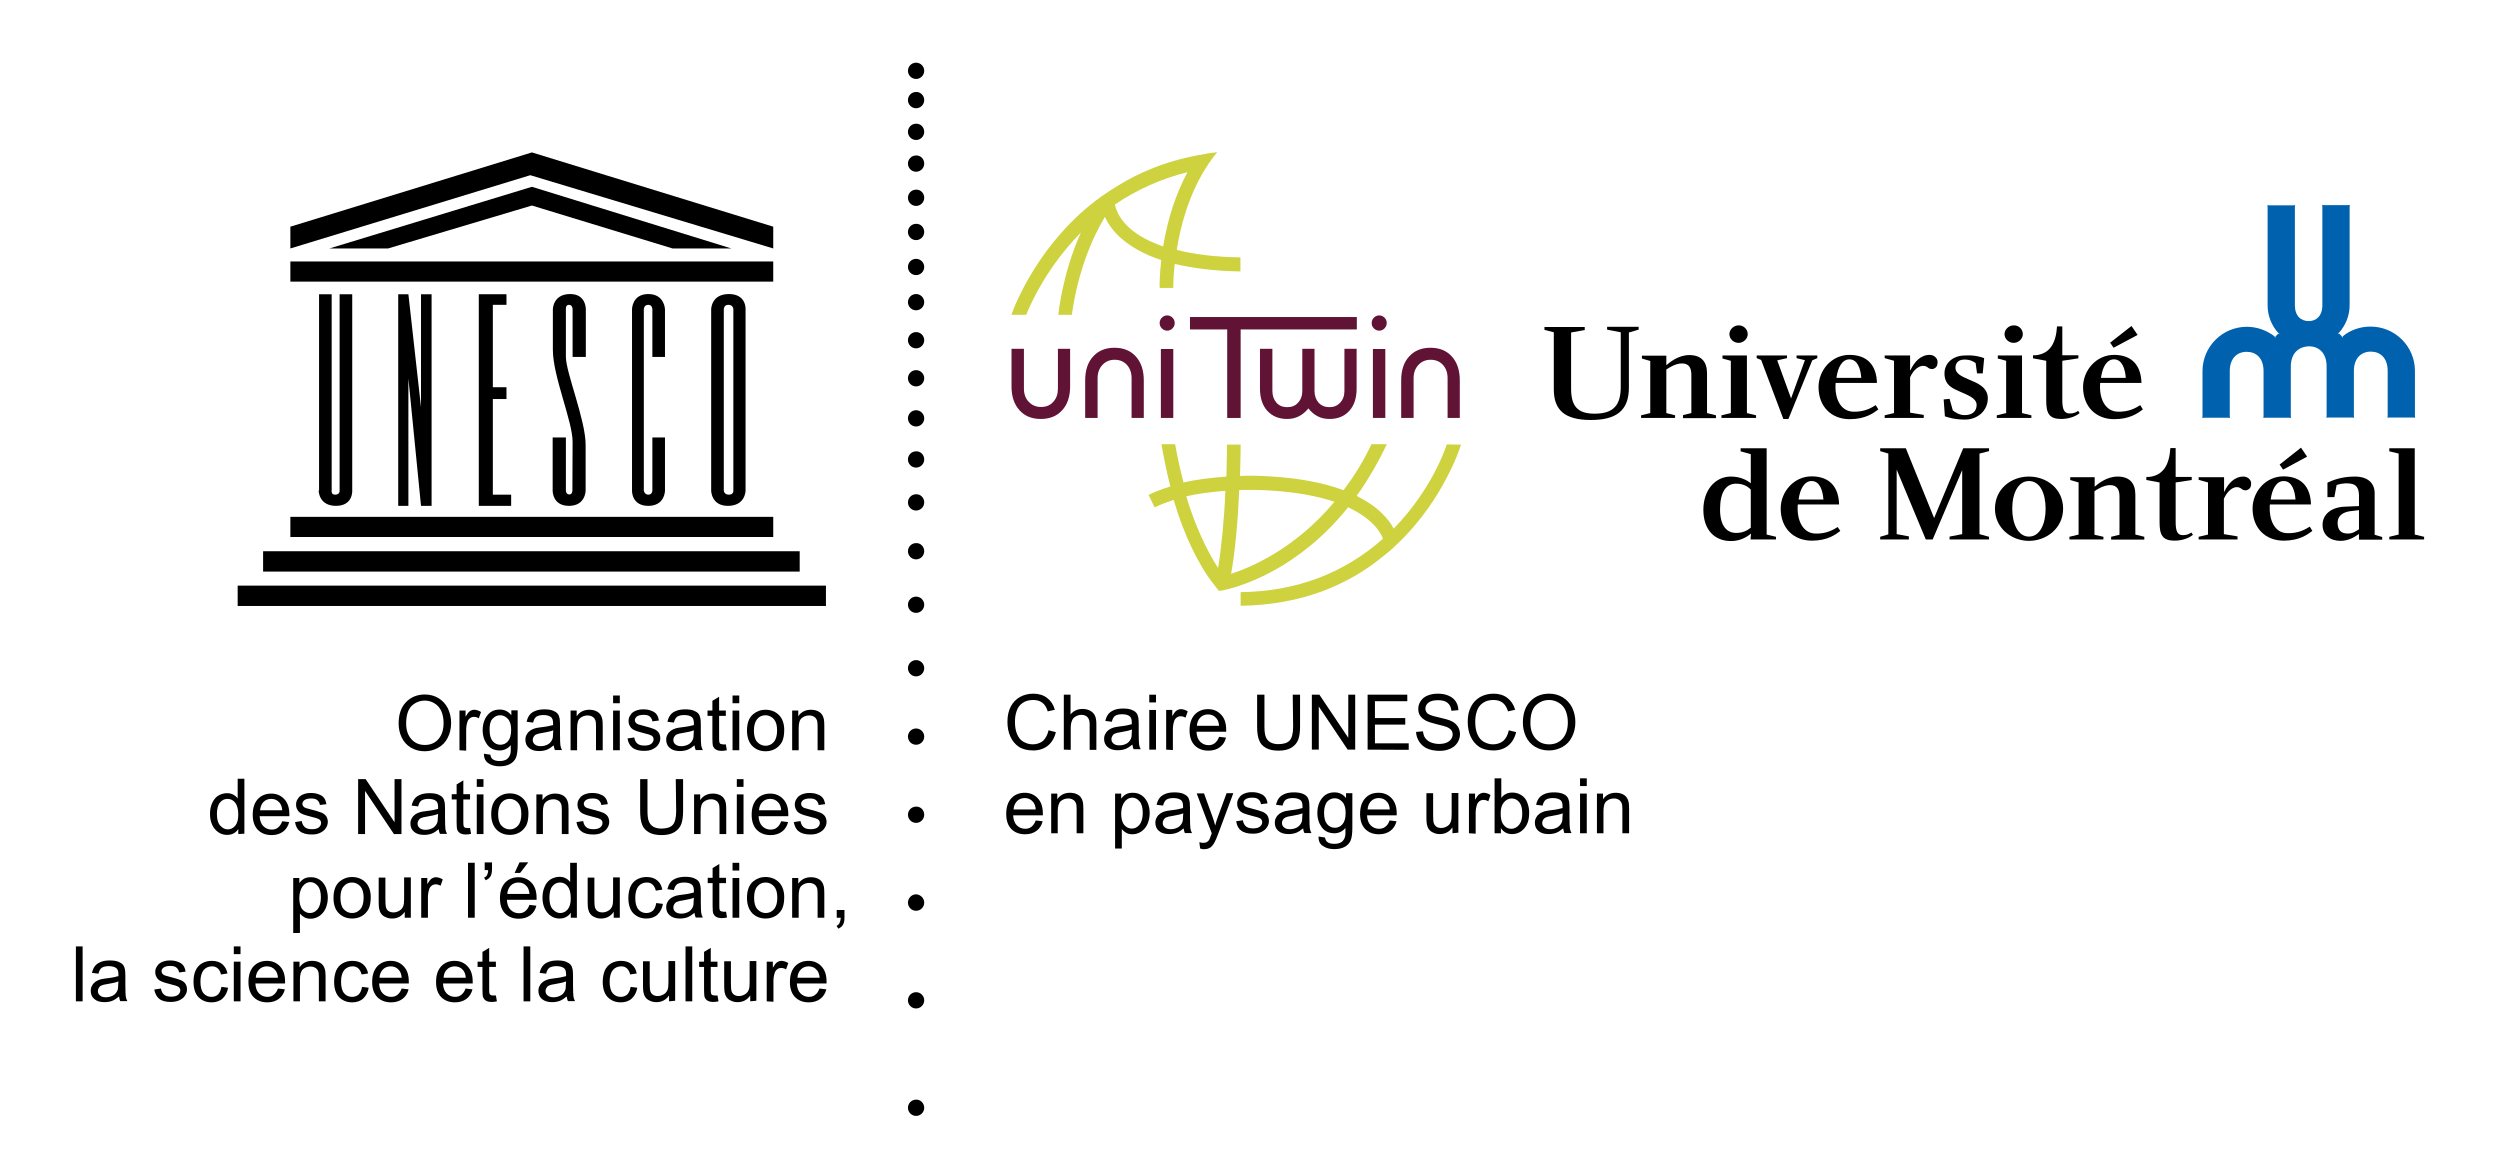 <?xml version="1.0" encoding="utf-8"?>
<!-- Generator: Adobe Illustrator 24.0.0, SVG Export Plug-In . SVG Version: 6.00 Build 0)  -->
<svg version="1.1" id="Layer_1" xmlns="http://www.w3.org/2000/svg" xmlns:xlink="http://www.w3.org/1999/xlink" x="0px" y="0px"
	 viewBox="0 0 1228.6 576" style="enable-background:new 0 0 1228.6 576;" xml:space="preserve">
<style type="text/css">
	.st0{fill:#0062AE;}
	.st1{fill:#CDD23E;}
	.st2{fill:#611336;}
</style>
<g>
	<path d="M454.2,34.8c0,2.2-1.8,4-4,4s-4-1.8-4-4s1.8-4,4-4C452.4,30.8,454.2,32.6,454.2,34.8"/>
	<path d="M454.2,49.2c0,2.2-1.8,4-4,4s-4-1.8-4-4s1.8-4,4-4C452.4,45.1,454.2,47,454.2,49.2"/>
	<path d="M454.2,64.8c0,2.2-1.8,4-4,4s-4-1.8-4-4c0-2.2,1.8-4,4-4C452.4,60.7,454.2,62.5,454.2,64.8"/>
	<path d="M454.2,80.4c0,2.2-1.8,4-4,4s-4-1.8-4-4s1.8-4,4-4C452.4,76.3,454.2,78.1,454.2,80.4"/>
	<path d="M454.2,97.2c0,2.2-1.8,4-4,4s-4-1.8-4-4s1.8-4,4-4C452.4,93.1,454.2,94.9,454.2,97.2"/>
	<path d="M454.2,114c0,2.2-1.8,4-4,4s-4-1.8-4-4s1.8-4,4-4C452.4,109.9,454.2,111.7,454.2,114"/>
	<path d="M454.2,131.2c0,2.2-1.8,4-4,4s-4-1.8-4-4s1.8-4,4-4C452.4,127.2,454.2,129,454.2,131.2"/>
	<path d="M454.2,148.5c0,2.2-1.8,4-4,4s-4-1.8-4-4s1.8-4,4-4C452.4,144.5,454.2,146.3,454.2,148.5"/>
	<path d="M454.2,167.2c0,2.2-1.8,4-4,4s-4-1.8-4-4s1.8-4,4-4C452.4,163.2,454.2,165,454.2,167.2"/>
	<path d="M454.2,185.9c0,2.2-1.8,4-4,4s-4-1.8-4-4s1.8-4,4-4C452.4,181.9,454.2,183.7,454.2,185.9"/>
	<path d="M454.2,205.6c0,2.2-1.8,4-4,4s-4-1.8-4-4s1.8-4,4-4C452.4,201.6,454.2,203.4,454.2,205.6"/>
	<path d="M454.2,225.8c0,2.2-1.8,4-4,4s-4-1.8-4-4s1.8-4,4-4C452.4,221.7,454.2,223.5,454.2,225.8"/>
	<path d="M454.2,246.9c0,2.2-1.8,4-4,4s-4-1.8-4-4s1.8-4,4-4C452.4,242.8,454.2,244.6,454.2,246.9"/>
	<path d="M454.2,270.9c0,2.2-1.8,4-4,4s-4-1.8-4-4s1.8-4,4-4C452.4,266.8,454.2,268.6,454.2,270.9"/>
	<path d="M454.2,297.2c0,2.2-1.8,4-4,4s-4-1.8-4-4s1.8-4,4-4C452.4,293.2,454.2,295,454.2,297.2"/>
	<path d="M454.2,328.4c0,2.2-1.8,4-4,4s-4-1.8-4-4s1.8-4,4-4C452.4,324.4,454.2,326.2,454.2,328.4"/>
	<path d="M454.2,362c0,2.2-1.8,4-4,4s-4-1.8-4-4s1.8-4,4-4C452.4,358,454.2,359.8,454.2,362"/>
	<path d="M454.2,400.4c0,2.2-1.8,4-4,4s-4-1.8-4-4s1.8-4,4-4C452.4,396.3,454.2,398.1,454.2,400.4"/>
	<path d="M454.2,443.6c0,2.2-1.8,4-4,4s-4-1.8-4-4s1.8-4.1,4-4.1C452.4,439.6,454.2,441.4,454.2,443.6"/>
	<path d="M454.2,491.6c0,2.2-1.8,4-4,4s-4-1.8-4-4s1.8-4,4-4C452.4,487.6,454.2,489.4,454.2,491.6"/>
	<path d="M454.2,544.4c0,2.2-1.8,4-4,4s-4-1.8-4-4s1.8-4,4-4C452.4,540.3,454.2,542.2,454.2,544.4"/>
	<rect x="142.7" y="254" width="237.3" height="9.9"/>
	<rect x="129.3" y="270.9" width="263.7" height="10"/>
	<rect x="116.8" y="287.8" width="289.1" height="10"/>
	<rect x="142.7" y="128.5" width="237.3" height="9.9"/>
	<polygon points="190.7,122.1 261.4,101 330.5,122.1 359.4,122.1 261.4,91.8 161.9,122.1 	"/>
	<polygon points="142.7,122.1 260.6,86.1 380,122.1 380,111.4 261.4,74.9 142.7,111.4 	"/>
	<path d="M156.6,241.1c0,0,0,7.5,8.5,7.5s8-7.5,8-7.5v-96.5h-6.2v96.8c0,0,0,1.7-2.2,1.7s-1.7-2.2-1.7-2.2v-96.3h-6.2v96.5H156.6z"
		/>
	<polygon points="195.7,248.6 200.7,248.6 200.7,186 206.9,248.6 212.1,248.6 212.1,144.6 206.9,144.6 206.9,200.1 200.7,144.6 
		195.7,144.6 	"/>
	<polygon points="235.3,248.6 251.2,248.6 251.2,243.1 242.2,243.1 242.2,196.1 248.9,196.1 248.9,190.3 242.2,190.3 242.2,149.8 
		248.9,149.8 248.9,144.6 235.3,144.6 	"/>
	<path d="M326.8,175.4V152c0,0-0.2-7.5-8.2-7.5s-8,7.5-8,7.5v89.1c0,0-0.3,7.5,8,7.5c8.2,0,8.2-7.5,8.2-7.5V215h-6.2v26.1
		c0,0,0,2-2,2c-1.9,0-2.2-2-2.2-2V152c0,0,0-2.2,2.2-2.2c2,0,2,2.2,2,2.2v23.4H326.8L326.8,175.4z"/>
	<path d="M366.4,152c0,0,0.5-7.5-8.2-7.5s-8.7,7.5-8.7,7.5v89.1c0,0,0,7.5,8.2,7.5c8.7,0,8.7-7.5,8.7-7.5V152L366.4,152z
		 M360.4,241.1c0,0,0.2,2-2.2,2s-2.5-2-2.5-2V152c0,0,0-2.2,2.2-2.2c2.5,0,2.5,2.2,2.5,2.2V241.1L360.4,241.1z"/>
	<path d="M281.3,241.1c0,0,0,2-1.6,1.9s-1.6-1.9-1.6-1.9V215h-6.5v26.1c0,0-0.2,7.5,8,7.5s8.2-7.5,8.2-7.5s0-17.4,0-22.5
		c0-12.2-9.7-35.5-9.7-43.2V152c0,0-0.3-2.2,1.5-2.2s1.8,2.2,1.8,2.2v23.4h6.5V152c0,0,0.2-7.7-8-7.5s-8.2,7.5-8.2,7.5v19.9
		c0,13.1,9.7,35.1,9.7,45.2L281.3,241.1L281.3,241.1z"/>
	<path class="st0" d="M1125.8,180.2v24.3l0.1,0.9l-0.9-0.1h-11.8l-0.9,0.1l0.1-0.9v-22.1c0-6.5-3.7-9.5-8.3-9.5
		c-4.6,0-8.3,3.1-8.3,9.5v22.1l0.1,0.9l-0.9-0.1h-11.8l-0.9,0.1l0.1-0.9v-22.1c0-12.1,9.8-21.8,21.8-21.8c5.1,0,9.8,1.8,13.6,4.7
		l0.3,0.8l0.2-0.8c0.4-0.4,0.8-0.8,1.2-1.2l0.8-0.2l-0.7-0.3c-3.2-3.6-5.2-8.3-5.2-13.5v-48.4l-0.1-0.9l0.9,0.1h11.8l0.9-0.1
		l-0.1,0.9V150c0,5.3,3,7.8,6.8,7.8c3.7,0,6.7-2.5,6.7-7.8v-48.4l-0.1-0.9l0.9,0.1h11.8l0.9-0.1l-0.1,0.9V150c0,5.2-2,9.9-5.2,13.5
		l-0.7,0.3l0.8,0.2c0.4,0.4,0.8,0.8,1.2,1.2l0.3,0.8l0.3-0.8c3.7-3,8.4-4.7,13.6-4.7c12.1,0,21.8,9.8,21.8,21.8v22.1l0.1,0.9
		l-0.9-0.1h-11.8l-0.9,0.1l0.1-0.9v-22.1c0-6.5-3.7-9.5-8.3-9.5c-4.6,0-8.3,3.1-8.3,9.5v22.1l0.1,0.9l-0.9-0.1h-11.8l-0.9,0.1
		l0.1-0.9v-24.3c0-6.7-3.9-9.9-8.6-9.9C1129.7,170.3,1125.8,173.5,1125.8,180.2"/>
	<path d="M860.3,259.4c-1.7,1.4-3.9,2.5-7.1,2.5c-4.3,0-7.9-3.1-7.9-11.5c0-8.7,3-12.7,7.9-12.7c3.3,0,5.6,1.2,7.2,2.9v18.8H860.3z
		 M860.3,265.1h12.5v-1.3l-4.6-1.1v-42.4h-12.8v1.5l5,1.4v14.3c-2.2-1.8-5.5-3.3-9.8-3.3c-7.8,0-13.5,6.8-13.5,16.3
		c0,9.7,5.3,15.4,13.6,15.4c4,0,7.4-1.6,9.8-3.7L860.3,265.1L860.3,265.1z"/>
	<polygon points="977.5,220.3 977.5,221.7 972.8,222.9 972.8,262.5 977.5,263.8 977.5,265.1 958.1,265.1 958.1,263.7 964.3,262.5 
		964.3,231 949.8,265.1 946.4,265.1 932.1,230.8 932.1,262.5 938.1,263.6 938.1,265.1 924,265.1 924,263.8 928,262.6 928,222.9 
		924,221.7 924,220.3 936.6,220.3 950.5,254.6 964.8,220.3 	"/>
	<path d="M997.1,236.4c5.4,0,8.2,6,8.2,13.6c0,7.5-2.8,13.7-8.2,13.7c-5.3,0-8.2-6.2-8.2-13.7C988.9,242.4,991.8,236.4,997.1,236.4
		 M997.1,234.2c-8.8,0-16.7,6.1-16.7,15.8c0,9.4,8,15.8,16.7,15.8c8.8,0,16.8-6.4,16.8-15.8C1013.9,240.3,1005.9,234.2,997.1,234.2"
		/>
	<path d="M1159.3,260.1c-1.6,1-3,2.1-5.4,2.1c-4,0.1-5.1-2.4-5.1-5.3c0-3,2-4.9,5.6-5.6l4.9-0.6V260.1L1159.3,260.1z M1159.3,243.5
		v5.2l-6.9,0.3c-6.8,0.2-11,3.9-11,8.9c0,5.1,3.8,7.9,8.8,7.9c4.1,0,7.1-2,9.1-3.4v2.8h11.4v-1.3l-3.7-1.1v-20.5
		c0-4.5-3-8.1-9.7-8.1c-6.8,0-11.1,1.9-13.5,3v7.1h3.4l1.1-5.9c0.8-0.3,2.9-1.1,6.3-0.8C1158.7,237.9,1159.2,240.7,1159.3,243.5"/>
	<polygon points="1191.3,263.8 1191.3,265.1 1174.2,265.1 1174.2,263.8 1178.8,262.7 1178.8,222.9 1174.2,221.8 1174.2,220.3 
		1186.7,220.3 1186.7,262.7 	"/>
	<path d="M796.5,163.3l-6.7-1.3v-1.4h15.5v1.4l-4.8,1.4v27.1c0,11.3-6.2,15.9-18.7,15.9c-12.9,0-18.2-4.9-18.2-15.1v-28l-4.6-1.2
		v-1.4h19.8v1.5l-6.7,1.2v27.5c0,8.3,2.8,12.4,11.5,12.4c9.4,0,12.9-4.2,12.9-13.2V163.3L796.5,163.3z"/>
	<path d="M823.2,204.1v1.3h-16.7v-1.3l4.5-1.1v-25.6l-4.1-1.2v-1.4h12v4.7c1.4-1.2,5.7-5,11.3-5c5.8,0,8.7,3.2,8.7,8.9V203l4.4,1.1
		v1.4h-16.2V204l4.1-1v-18.8c0-3-0.9-5.6-4.6-5.6c-3.3,0-6.7,2.3-7.7,3V203L823.2,204.1z"/>
	<polygon points="858.5,203 863,204.1 863,205.4 846,205.4 846,204.1 850.6,203 850.6,177.3 846.5,176.2 846.5,174.7 858.5,174.7 	
		"/>
	<path d="M858.9,164.2c0,2.3-2.1,4.3-4.5,4.3s-4.5-1.9-4.5-4.3c0-2.3,2.1-4.3,4.5-4.3C856.8,159.8,858.9,161.8,858.9,164.2"/>
	<polygon points="993.7,203 998.3,204.1 998.3,205.4 981.3,205.4 981.3,204.1 985.9,203 985.9,177.3 981.8,176.2 981.8,174.7 
		993.7,174.7 	"/>
	<path d="M994.1,164.2c0,2.3-2.1,4.3-4.5,4.3s-4.5-1.9-4.5-4.3c0-2.3,2.1-4.3,4.5-4.3C992.1,159.8,994.1,161.8,994.1,164.2"/>
	<polygon points="865.5,176.9 863.3,176 863.3,174.7 878.2,174.7 878.2,176 873.4,177.1 880.2,195.8 887,177 882.9,176 882.9,174.7 
		893.1,174.7 893.1,176 890.6,177.1 878.9,205.9 876.4,205.9 	"/>
	<path d="M914.7,185.7h-12.2c0.7-5.2,2.8-9.1,6.4-9.1C913,176.6,914.4,181.5,914.7,185.7 M902.1,188.2h20.3
		c-0.2-8.5-4.6-13.8-13.5-13.8c-8.8,0-15.2,7.6-15.2,15.8c0,9.6,6.3,15.8,15.3,15.8c7.7,0,11.7-3,14.1-4.8l-1.3-2.1
		c-1.8,1.1-5.4,3.5-11.3,3.2C904.5,202,901.5,195.8,902.1,188.2"/>
	<path d="M975.1,176l-0.7,7.5h-2.8l-0.7-5.1c-1-0.6-2.4-1.7-5.5-1.7c-2.5,0-4.4,1.3-4.4,4c0,3.2,3.5,4.4,7,6c3.4,1.4,8.9,3.5,8.9,9
		c0,6.2-5.1,10.5-11.2,10.5c-5.6,0-8.9-1.3-9.9-1.6l-0.6-8.3l2.9-0.3l1.6,5.7c0.8,0.6,3.1,2.4,5.9,2.3c3.9,0,5.8-2.1,5.8-5
		c0-3.5-4.9-5-8.1-6.5c-3-1.4-7.7-2.8-7.7-9c0-5.2,4.3-8.8,10.1-8.8C970.6,174.4,973.7,175.5,975.1,176"/>
	<polygon points="1050.5,164.6 1047.5,160.2 1037,168.4 1038.7,170.9 	"/>
	<path d="M1044.7,185.7h-12.2c0.7-5.2,2.8-9.1,6.4-9.1C1043,176.6,1044.4,181.5,1044.7,185.7 M1032.1,188.2h20.3
		c-0.2-8.5-4.6-13.8-13.5-13.8c-8.7,0-15.2,7.6-15.2,15.8c0,9.6,6.3,15.8,15.3,15.8c7.7,0,11.7-3,14.1-4.8l-1.3-2.1
		c-1.8,1.1-5.4,3.5-11.3,3.2C1034.5,202,1031.5,195.8,1032.1,188.2"/>
	<path d="M948.3,174.4c-4.4,0-7.6,3.5-9.4,7.5h-0.2v-7.2h-12.5v1.3l4.6,1.3V203l-4.6,1.1v1.3h19.2v-1.5l-6.7-1.1v-17.4
		c1.8-4,4.5-5.6,6.3-5.6c1.3,0,1.8,0.3,2.8,1.1c0.4,0.3,1.7,0.7,2.5,0.3c1.5-0.6,1.9-1.7,1.9-3.4C952.2,176,950.4,174.4,948.3,174.4
		"/>
	<path d="M1033.7,263.8v1.3H1017v-1.3l4.5-1.1v-25.6l-4.1-1.2v-1.4h12v4.7c1.4-1.2,5.7-5,11.3-5c5.8,0,8.7,3.2,8.7,8.9v19.6l4.4,1.1
		v1.4h-16.3v-1.4l4.1-1V244c0-3-0.9-5.6-4.6-5.6c-3.3,0-6.7,2.3-7.7,3v21.4L1033.7,263.8z"/>
	<path d="M1102.5,234.2c-4.4,0-7.6,3.5-9.4,7.5h-0.1v-7.2h-12.5v1.3l4.6,1.3v25.6l-4.6,1.1v1.3h19.1v-1.5l-6.7-1.1v-17.4
		c1.8-4,4.5-5.7,6.2-5.7c1.3,0,1.8,0.3,2.8,1.1c0.4,0.3,1.7,0.7,2.5,0.3c1.5-0.6,1.9-1.7,1.9-3.3
		C1106.3,235.8,1104.6,234.2,1102.5,234.2"/>
	<path d="M1021.3,201.9c-1.1,0.8-2.3,1.3-4.1,1.3c-2.8,0-3.7-2-3.7-6.6v-19.3l7.9-1.2v-1.5h-7.9v-14.2h-2.6
		c-0.5,8.1-3.4,13.5-10.6,14.2h-1.2v1.5l6.5,1.2V197c0,6.2,1.5,8.9,7.4,8.9c4.2,0,7.6-1.6,9-2.9L1021.3,201.9z"/>
	<path d="M1076.9,261.7c-1.2,0.8-2.3,1.3-4.1,1.3c-2.8,0-3.6-2-3.6-6.6v-19.3l7.9-1.2v-1.5h-7.9v-14.2h-2.6
		c-0.5,8.1-3.4,13.5-10.6,14.2h-1.2v1.5l6.5,1.2v19.7c0,6.2,1.5,8.9,7.4,8.9c4.2,0,7.6-1.6,9-2.9L1076.9,261.7z"/>
	<path d="M896.1,245.5h-12.2c0.7-5.2,2.8-9.1,6.4-9.1C894.4,236.4,895.8,241.2,896.1,245.5 M883.5,247.9h20.3
		c-0.2-8.5-4.6-13.8-13.5-13.8c-8.7,0-15.2,7.6-15.2,15.8c0,9.6,6.3,15.8,15.3,15.8c7.7,0,11.7-3,14-4.8l-1.3-1.9
		c-1.8,1.1-5.4,3.5-11.3,3.2C885.9,261.8,882.9,255.6,883.5,247.9"/>
	<path d="M1128.1,245.5h-12.2c0.7-5.2,2.8-9.1,6.4-9.1C1126.4,236.4,1127.8,241.2,1128.1,245.5 M1133.8,224.4l-3-4.4l-10.5,8.3
		l1.7,2.5L1133.8,224.4z M1115.5,247.9h20.2c-0.2-8.5-4.6-13.8-13.5-13.8c-8.8,0-15.2,7.6-15.2,15.8c0,9.6,6.3,15.8,15.3,15.8
		c7.7,0,11.7-3,14.1-4.8l-1.3-2.1c-1.8,1.1-5.4,3.5-11.3,3.2C1117.9,261.8,1114.9,255.6,1115.5,247.9"/>
</g>
<g>
	<path class="st1" d="M569.9,141.4L569.9,141.4l0.1,0.1h6.6v-0.1c0,0-0.1-4.6,0.7-11.7c9.2,2.2,20.1,3.5,32.2,3.7l0.1-0.1v-6.7v-0.1
		c-11.9-0.2-22.4-1.4-31.3-3.7c1.7-10.8,5.6-26.6,14.4-40.4l0,0c1.7-2.7,3.5-5.2,5.4-7.5v-0.1c-2.9,0.3-6,0.8-9.4,1.5l0,0
		c-8.2,1.5-16,3.8-23.3,6.8c-5.4,2.2-10.7,4.9-15.6,7.9l0,0c-2.5,1.5-5.5,3.4-8.3,5.4l-0.3,0.2l0,0c-7.1,5.1-13.7,11.1-19.7,17.9
		c-4.9,5.5-9.4,11.6-13.4,18c-6.8,10.9-10.2,19.7-11,22.1v0.1h7.2l0,0c2.7-6.7,10.8-24.1,26.9-40.4c-9.1,20.1-11,39.5-11.1,40.3v0.1
		h6.7l0,0c0.1-1.1,2.9-26.1,16.2-48.1c1.8,3.9,4.5,7.5,8.2,10.7c5,4.3,11.5,7.9,19.5,10.5C569.9,134.8,569.8,139.7,569.9,141.4z
		 M571.6,121.1c-7-2.4-12.6-5.5-16.7-9.2c-3.6-3.3-6-7.1-6.9-11l-0.1-0.4c10.8-7.3,22.8-12.7,35.7-15.9
		C577.9,95.1,573.9,107.4,571.6,121.1z"/>
	<path class="st1" d="M718,218.5l-7-0.1l0,0c-0.3,0.9-6.8,21.6-26.1,41.4c-1.3-2.6-3.2-5-5.6-7.4c-3.3-3.3-7.6-6.2-12.6-8.7
		c5.1-7,10.6-16.5,14.8-25.3v-0.1H674l0,0c-4,8.4-8,14.9-13.7,22.6c-10-3.7-22.2-6-36.5-6.8c-4.8-0.3-9.7-0.4-14.4-0.2
		c0.3-8.8,0.3-15.1,0.3-15.4l0,0l0,0l0,0l0,0l0,0h-6.6l0,0H603c0,0.1,0,6.6-0.3,15.7l0,0l0,0c-7.9,0.6-15.6,1.6-21.1,2.9
		c-2.7-10.4-3.9-17.9-4.1-18.8l0,0l0,0l0,0h-6.7l0,0l0,0l0,0l0,0l0,0v0.1c0.5,3,1.9,10.9,4.3,20.5l0,0v0.1c0,0,0,0,0,0.1
		c-4.2,1.3-7.3,2.5-10.6,4.1v0.1l2.9,6h0.1c2.9-1.4,5.6-2.4,9.3-3.6c4.8,16.6,12.2,32.2,19.9,41.7l0,0c0.2,0.3,0.4,0.5,0.6,0.8
		c0.1,0.1,0.2,0.2,0.3,0.4c0.1,0.1,0.2,0.3,0.3,0.4l1.2,1.4l0,0l1.8-0.3h0.1c0.2,0,0.5-0.1,0.8-0.2s0.6-0.1,1-0.2l0,0
		c7.9-1.9,35.6-10.3,59.7-40.4c13.3,6.2,16.5,13.6,17.1,15.5c-19.2,17-42.7,25.9-69.9,26.2l0,0v6.7l0,0c14.4-0.2,28-2.6,40.3-7.2
		c10.7-4,20.5-9.6,29.2-16.7l0,0c5-3.8,7.5-6.6,7.6-6.6l0,0c11.9-11.3,19.7-23.8,24.1-32.3C715.7,225.9,717.8,219.3,718,218.5
		L718,218.5z M583,243.9L583,243.9c4.9-1.2,11.9-2.1,19.2-2.7c-0.5,13.4-2,28.6-3.6,37.9C592.6,269.9,586.6,256.4,583,243.9
		L583,243.9z M609,240.8c4.6-0.1,9.4-0.1,14.3,0.2c12.7,0.7,23.6,2.6,32.5,5.6C636,270.3,613.7,279.2,605,282
		C607.1,271,608.5,253.4,609,240.8z"/>
</g>
<g>
	<path d="M515.3,358.9l3.6,0.9c-0.7,2.9-2.1,5.2-4,6.7s-4.3,2.3-7.1,2.3c-2.9,0-5.3-0.6-7.1-1.8s-3.2-2.9-4.2-5.1s-1.4-4.7-1.4-7.2
		c0-2.8,0.5-5.3,1.6-7.4s2.6-3.7,4.6-4.8c2-1.1,4.2-1.6,6.5-1.6c2.7,0,5,0.7,6.8,2.1c1.8,1.4,3.1,3.3,3.8,5.8l-3.5,0.8
		c-0.6-2-1.5-3.4-2.7-4.3c-1.2-0.9-2.7-1.3-4.5-1.3c-2.1,0-3.8,0.5-5.2,1.5s-2.4,2.3-2.9,4c-0.6,1.7-0.8,3.4-0.8,5.2
		c0,2.3,0.3,4.3,1,6s1.7,3,3.1,3.8s2.9,1.3,4.6,1.3c2,0,3.7-0.6,5.1-1.7C513.8,362.9,514.8,361.2,515.3,358.9z"/>
	<path d="M522.8,368.4v-27h3.3v9.7c1.5-1.8,3.5-2.7,5.9-2.7c1.4,0,2.7,0.3,3.8,0.9s1.8,1.4,2.3,2.4s0.7,2.5,0.7,4.4v12.4h-3.3V356
		c0-1.7-0.4-2.9-1.1-3.6s-1.7-1.1-3-1.1c-1,0-1.9,0.3-2.8,0.8c-0.9,0.5-1.5,1.2-1.8,2.1c-0.4,0.9-0.6,2.1-0.6,3.6v10.7L522.8,368.4
		L522.8,368.4z"/>
	<path d="M556.5,365.9c-1.2,1-2.4,1.8-3.5,2.2c-1.1,0.4-2.4,0.6-3.7,0.6c-2.1,0-3.8-0.5-5-1.6c-1.2-1-1.7-2.4-1.7-4
		c0-1,0.2-1.8,0.7-2.6c0.4-0.8,1-1.4,1.7-1.9s1.5-0.8,2.4-1.1c0.7-0.2,1.6-0.3,2.9-0.5c2.7-0.3,4.6-0.7,5.9-1.1c0-0.5,0-0.7,0-0.9
		c0-1.4-0.3-2.3-0.9-2.9c-0.8-0.7-2.1-1.1-3.8-1.1c-1.6,0-2.7,0.3-3.5,0.8c-0.7,0.5-1.3,1.5-1.6,2.9l-3.2-0.4
		c0.3-1.4,0.8-2.5,1.5-3.4s1.7-1.5,2.9-2s2.8-0.7,4.4-0.7c1.7,0,3,0.2,4.1,0.6c1,0.4,1.8,0.9,2.3,1.5s0.8,1.3,1,2.3
		c0.1,0.6,0.2,1.6,0.2,3.1v4.4c0,3.1,0.1,5,0.2,5.8s0.4,1.6,0.8,2.3h-3.5C556.9,367.7,556.6,366.9,556.5,365.9z M556.3,358.5
		c-1.2,0.5-3,0.9-5.4,1.3c-1.4,0.2-2.3,0.4-2.9,0.7c-0.6,0.2-1,0.6-1.3,1.1s-0.5,1-0.5,1.6c0,0.9,0.3,1.6,1,2.2s1.6,0.9,2.9,0.9
		c1.3,0,2.4-0.3,3.4-0.8s1.7-1.3,2.2-2.3c0.4-0.7,0.5-1.9,0.5-3.3L556.3,358.5L556.3,358.5z"/>
	<path d="M564.8,345.2v-3.8h3.3v3.8H564.8z M564.8,368.4v-19.5h3.3v19.5H564.8z"/>
	<path d="M573.1,368.4v-19.5h3v3c0.8-1.4,1.5-2.3,2.1-2.7c0.6-0.4,1.4-0.7,2.1-0.7c1.1,0,2.3,0.4,3.4,1.1l-1.1,3.1
		c-0.8-0.5-1.6-0.7-2.4-0.7c-0.7,0-1.4,0.2-2,0.7s-1,1-1.2,1.8c-0.4,1.2-0.6,2.5-0.6,3.9v10.2L573.1,368.4L573.1,368.4z"/>
	<path d="M599.1,362.1l3.4,0.4c-0.5,2-1.5,3.6-3,4.7s-3.3,1.7-5.6,1.7c-2.9,0-5.1-0.9-6.8-2.6c-1.7-1.8-2.5-4.2-2.5-7.4
		c0-3.3,0.8-5.8,2.5-7.7c1.7-1.8,3.9-2.7,6.6-2.7c2.6,0,4.7,0.9,6.4,2.7c1.7,1.8,2.5,4.3,2.5,7.5c0,0.2,0,0.5,0,0.9H588
		c0.1,2.1,0.7,3.8,1.8,4.9s2.5,1.7,4.1,1.7c1.2,0,2.3-0.3,3.1-1C597.9,364.5,598.6,363.5,599.1,362.1z M588.2,356.7h10.9
		c-0.1-1.6-0.6-2.9-1.3-3.7c-1.1-1.3-2.4-1.9-4.1-1.9c-1.5,0-2.8,0.5-3.8,1.5C588.9,353.6,588.3,355,588.2,356.7z"/>
	<path d="M635.3,341.4h3.6V357c0,2.7-0.3,4.9-0.9,6.5c-0.6,1.6-1.7,2.9-3.3,3.9s-3.7,1.5-6.3,1.5c-2.5,0-4.6-0.4-6.2-1.3
		s-2.8-2.1-3.4-3.8c-0.7-1.6-1-3.9-1-6.8v-15.6h3.6V357c0,2.3,0.2,4.1,0.7,5.2c0.4,1.1,1.2,2,2.2,2.6c1.1,0.6,2.4,0.9,3.9,0.9
		c2.6,0,4.5-0.6,5.6-1.8c1.1-1.2,1.7-3.5,1.7-6.9L635.3,341.4L635.3,341.4z"/>
	<path d="M644.7,368.4v-27h3.7l14.2,21.2v-21.2h3.4v27h-3.7l-14.2-21.2v21.2H644.7L644.7,368.4z"/>
	<path d="M672.1,368.4v-27h19.5v3.2h-15.9v8.3h14.9v3.2h-14.9v9.2h16.6v3.2L672.1,368.4L672.1,368.4z"/>
	<path d="M695.9,359.7l3.4-0.3c0.2,1.4,0.5,2.5,1.1,3.3s1.5,1.6,2.7,2.1s2.6,0.8,4.1,0.8c1.4,0,2.6-0.2,3.6-0.6s1.8-1,2.3-1.7
		s0.8-1.5,0.8-2.3s-0.2-1.6-0.7-2.2s-1.3-1.2-2.4-1.6c-0.7-0.3-2.3-0.7-4.8-1.3c-2.5-0.6-4.2-1.2-5.2-1.7c-1.3-0.7-2.2-1.5-2.9-2.5
		s-0.9-2.1-0.9-3.4c0-1.4,0.4-2.6,1.2-3.8s1.9-2.1,3.4-2.7s3.1-0.9,5-0.9c2,0,3.8,0.3,5.3,1c1.5,0.6,2.7,1.6,3.5,2.8
		s1.3,2.7,1.3,4.3l-3.4,0.3c-0.2-1.7-0.8-3-1.9-3.9s-2.6-1.3-4.7-1.3c-2.2,0-3.7,0.4-4.7,1.2s-1.5,1.7-1.5,2.9c0,1,0.4,1.8,1,2.4
		c0.7,0.6,2.5,1.3,5.4,1.9c2.9,0.7,4.9,1.2,6,1.7c1.6,0.7,2.7,1.6,3.5,2.8c0.7,1.1,1.1,2.4,1.1,3.8s-0.4,2.8-1.2,4.1
		c-0.8,1.3-2,2.3-3.5,3s-3.3,1.1-5.2,1.1c-2.4,0-4.5-0.4-6.1-1.1c-1.7-0.7-2.9-1.8-3.9-3.2C696.5,363.1,696,361.5,695.9,359.7z"/>
	<path d="M741.5,358.9l3.6,0.9c-0.7,2.9-2.1,5.2-4,6.7s-4.3,2.3-7.1,2.3c-2.9,0-5.3-0.6-7.1-1.8c-1.8-1.2-3.2-2.9-4.2-5.1
		s-1.4-4.7-1.4-7.2c0-2.8,0.5-5.3,1.6-7.4s2.6-3.7,4.6-4.8s4.2-1.6,6.5-1.6c2.7,0,5,0.7,6.8,2.1s3.1,3.3,3.8,5.8l-3.5,0.8
		c-0.6-2-1.5-3.4-2.7-4.3s-2.7-1.3-4.5-1.3c-2.1,0-3.8,0.5-5.2,1.5s-2.4,2.3-2.9,4c-0.6,1.7-0.8,3.4-0.8,5.2c0,2.3,0.3,4.3,1,6
		s1.7,3,3.1,3.8c1.4,0.8,2.9,1.3,4.6,1.3c2,0,3.7-0.6,5.1-1.7C740.1,362.9,741,361.2,741.5,358.9z"/>
	<path d="M748.4,355.2c0-4.5,1.2-8,3.6-10.5s5.5-3.8,9.3-3.8c2.5,0,4.7,0.6,6.7,1.8c2,1.2,3.5,2.9,4.6,5c1,2.1,1.6,4.5,1.6,7.2
		s-0.6,5.2-1.7,7.3c-1.1,2.2-2.7,3.8-4.7,4.9s-4.2,1.7-6.6,1.7c-2.5,0-4.8-0.6-6.8-1.8c-2-1.2-3.5-2.9-4.5-5
		C748.9,359.8,748.4,357.6,748.4,355.2z M752.1,355.3c0,3.3,0.9,5.8,2.6,7.7c1.7,1.9,3.9,2.8,6.6,2.8c2.7,0,4.9-0.9,6.6-2.8
		s2.6-4.6,2.6-8c0-2.2-0.4-4.1-1.1-5.8c-0.7-1.6-1.8-2.9-3.3-3.8s-3-1.4-4.8-1.4c-2.5,0-4.7,0.9-6.5,2.6
		C753,348.3,752.1,351.2,752.1,355.3z"/>
</g>
<g>
	<path d="M509,403.2l3.4,0.4c-0.5,2-1.5,3.6-3,4.7s-3.3,1.7-5.6,1.7c-2.9,0-5.1-0.9-6.8-2.6c-1.7-1.8-2.5-4.2-2.5-7.4
		c0-3.3,0.8-5.8,2.5-7.7c1.7-1.8,3.9-2.7,6.6-2.7c2.6,0,4.7,0.9,6.4,2.7c1.7,1.8,2.5,4.3,2.5,7.5c0,0.2,0,0.5,0,0.9h-14.6
		c0.1,2.1,0.7,3.8,1.8,4.9c1.1,1.1,2.5,1.7,4.1,1.7c1.2,0,2.3-0.3,3.1-1C507.8,405.6,508.5,404.6,509,403.2z M498.1,397.8H509
		c-0.1-1.6-0.6-2.9-1.3-3.7c-1.1-1.3-2.4-1.9-4.1-1.9c-1.5,0-2.8,0.5-3.8,1.5C498.8,394.8,498.2,396.1,498.1,397.8z"/>
	<path d="M516.6,409.5V390h3v2.8c1.4-2.1,3.5-3.2,6.2-3.2c1.2,0,2.3,0.2,3.2,0.6c1,0.4,1.7,1,2.2,1.7s0.8,1.5,1,2.4
		c0.1,0.6,0.2,1.7,0.2,3.2v12h-3.3v-11.9c0-1.4-0.1-2.4-0.4-3c-0.3-0.7-0.7-1.2-1.4-1.6s-1.4-0.6-2.3-0.6c-1.4,0-2.6,0.4-3.7,1.3
		c-1,0.9-1.5,2.6-1.5,5.1v10.7H516.6L516.6,409.5z"/>
	<path d="M548,417v-27h3v2.5c0.7-1,1.5-1.7,2.4-2.2s2-0.7,3.3-0.7c1.7,0,3.1,0.4,4.4,1.3c1.3,0.9,2.2,2.1,2.9,3.6
		c0.7,1.6,1,3.3,1,5.1c0,2-0.4,3.8-1.1,5.4c-0.7,1.6-1.8,2.8-3.1,3.7c-1.4,0.9-2.8,1.3-4.3,1.3c-1.1,0-2.1-0.2-3-0.7
		s-1.6-1.1-2.2-1.8v9.5L548,417L548,417z M551,399.8c0,2.5,0.5,4.4,1.5,5.6s2.3,1.8,3.7,1.8c1.5,0,2.7-0.6,3.8-1.9
		c1-1.2,1.6-3.2,1.6-5.8c0-2.5-0.5-4.4-1.5-5.6s-2.2-1.9-3.7-1.9c-1.4,0-2.7,0.7-3.7,2S551,397.3,551,399.8z"/>
	<path d="M581.7,407.1c-1.2,1-2.4,1.8-3.5,2.2c-1.1,0.4-2.4,0.6-3.7,0.6c-2.1,0-3.8-0.5-5-1.6c-1.2-1-1.7-2.4-1.7-4
		c0-1,0.2-1.8,0.7-2.6c0.4-0.8,1-1.4,1.7-1.9s1.5-0.8,2.4-1.1c0.7-0.2,1.6-0.3,2.9-0.5c2.7-0.3,4.6-0.7,5.9-1.1c0-0.5,0-0.7,0-0.9
		c0-1.4-0.3-2.3-0.9-2.9c-0.8-0.7-2.1-1.1-3.8-1.1c-1.6,0-2.7,0.3-3.5,0.8c-0.7,0.5-1.3,1.5-1.6,2.9l-3.2-0.4
		c0.3-1.4,0.8-2.5,1.5-3.4s1.7-1.5,2.9-2s2.8-0.7,4.4-0.7c1.7,0,3,0.2,4.1,0.6c1,0.4,1.8,0.9,2.3,1.5s0.8,1.3,1,2.3
		c0.1,0.6,0.2,1.6,0.2,3.1v4.4c0,3.1,0.1,5,0.2,5.8s0.4,1.6,0.8,2.3h-3.5C582,408.8,581.8,408,581.7,407.1z M581.5,399.7
		c-1.2,0.5-3,0.9-5.4,1.3c-1.4,0.2-2.3,0.4-2.9,0.7c-0.6,0.2-1,0.6-1.3,1.1s-0.5,1-0.5,1.6c0,0.9,0.3,1.6,1,2.2s1.6,0.9,2.9,0.9
		c1.3,0,2.4-0.3,3.4-0.8s1.7-1.3,2.2-2.3c0.4-0.7,0.5-1.9,0.5-3.3L581.5,399.7L581.5,399.7z"/>
	<path d="M589.8,417l-0.4-3.1c0.7,0.2,1.4,0.3,1.9,0.3c0.7,0,1.3-0.1,1.8-0.4c0.4-0.2,0.8-0.6,1.1-1c0.2-0.3,0.5-1.2,1-2.5
		c0.1-0.2,0.2-0.5,0.3-0.8l-7.4-19.6h3.6l4.1,11.3c0.5,1.4,1,2.9,1.4,4.5c0.4-1.5,0.8-3,1.4-4.5l4.2-11.4h3.3l-7.4,19.9
		c-0.8,2.1-1.4,3.6-1.9,4.4c-0.6,1.1-1.3,1.9-2,2.4c-0.8,0.5-1.7,0.8-2.7,0.8C591.3,417.4,590.6,417.3,589.8,417z"/>
	<path d="M607.5,403.6l3.3-0.5c0.2,1.3,0.7,2.3,1.5,3s2,1,3.5,1s2.7-0.3,3.4-0.9s1.1-1.3,1.1-2.2c0-0.7-0.3-1.3-1-1.8
		c-0.5-0.3-1.6-0.7-3.4-1.1c-2.4-0.6-4.1-1.1-5.1-1.6c-0.9-0.4-1.7-1.1-2.1-1.9c-0.5-0.8-0.7-1.7-0.7-2.6s0.2-1.7,0.6-2.4
		c0.4-0.7,0.9-1.4,1.6-1.9c0.5-0.4,1.2-0.7,2.1-1c0.9-0.3,1.8-0.4,2.9-0.4c1.5,0,2.9,0.2,4,0.7c1.2,0.4,2,1,2.6,1.8s0.9,1.8,1.1,3
		l-3.2,0.4c-0.1-1-0.6-1.8-1.3-2.4s-1.7-0.8-3-0.8c-1.5,0-2.6,0.3-3.3,0.8s-1,1.1-1,1.8c0,0.4,0.1,0.8,0.4,1.2
		c0.3,0.4,0.7,0.7,1.3,0.9c0.3,0.1,1.3,0.4,2.9,0.8c2.3,0.6,4,1.1,4.9,1.5s1.7,1,2.2,1.7c0.5,0.8,0.8,1.7,0.8,2.8
		c0,1.1-0.3,2.1-1,3.1c-0.6,1-1.6,1.7-2.8,2.3s-2.6,0.8-4.1,0.8c-2.5,0-4.5-0.5-5.8-1.6C608.7,407.3,607.8,405.7,607.5,403.6z"/>
	<path d="M640.4,407.1c-1.2,1-2.4,1.8-3.5,2.2c-1.1,0.4-2.4,0.6-3.7,0.6c-2.1,0-3.8-0.5-5-1.6c-1.2-1-1.7-2.4-1.7-4
		c0-1,0.2-1.8,0.7-2.6c0.4-0.8,1-1.4,1.7-1.9s1.5-0.8,2.4-1.1c0.7-0.2,1.6-0.3,2.9-0.5c2.7-0.3,4.6-0.7,5.9-1.1c0-0.5,0-0.7,0-0.9
		c0-1.4-0.3-2.3-0.9-2.9c-0.8-0.7-2.1-1.1-3.8-1.1c-1.6,0-2.7,0.3-3.5,0.8c-0.7,0.5-1.3,1.5-1.6,2.9l-3.2-0.4
		c0.3-1.4,0.8-2.5,1.5-3.4s1.7-1.5,2.9-2s2.8-0.7,4.4-0.7c1.7,0,3,0.2,4.1,0.6s1.8,0.9,2.3,1.5s0.8,1.3,1,2.3
		c0.1,0.6,0.2,1.6,0.2,3.1v4.4c0,3.1,0.1,5,0.2,5.8c0.1,0.8,0.4,1.6,0.8,2.3h-3.4C640.7,408.8,640.5,408,640.4,407.1z M640.1,399.7
		c-1.2,0.5-3,0.9-5.4,1.3c-1.4,0.2-2.3,0.4-2.9,0.7s-1,0.6-1.3,1.1s-0.5,1-0.5,1.6c0,0.9,0.3,1.6,1,2.2s1.6,0.9,2.9,0.9
		c1.3,0,2.4-0.3,3.4-0.8c1-0.6,1.7-1.3,2.2-2.3c0.4-0.7,0.5-1.9,0.5-3.3L640.1,399.7L640.1,399.7z"/>
	<path d="M648,411.1l3.2,0.5c0.1,1,0.5,1.7,1.1,2.2c0.8,0.6,1.9,0.9,3.4,0.9s2.7-0.3,3.6-0.9c0.8-0.6,1.4-1.5,1.7-2.6
		c0.2-0.7,0.3-2.1,0.2-4.3c-1.4,1.7-3.3,2.6-5.4,2.6c-2.7,0-4.8-1-6.2-2.9s-2.2-4.3-2.2-7c0-1.9,0.3-3.6,1-5.2s1.7-2.8,2.9-3.7
		c1.3-0.9,2.8-1.3,4.5-1.3c2.3,0,4.2,0.9,5.7,2.8v-2.4h3.1v16.9c0,3-0.3,5.2-0.9,6.5c-0.6,1.3-1.6,2.3-2.9,3s-3,1.1-5,1.1
		c-2.3,0-4.2-0.5-5.7-1.6C648.6,414.8,647.9,413.2,648,411.1z M650.7,399.4c0,2.6,0.5,4.4,1.5,5.6s2.3,1.8,3.8,1.8s2.8-0.6,3.8-1.8
		c1-1.2,1.5-3,1.5-5.5c0-2.4-0.5-4.2-1.6-5.4c-1.1-1.2-2.3-1.8-3.8-1.8s-2.7,0.6-3.8,1.8C651.3,395.2,650.7,397,650.7,399.4z"/>
	<path d="M682.9,403.2l3.4,0.4c-0.5,2-1.5,3.6-3,4.7s-3.3,1.7-5.6,1.7c-2.9,0-5.1-0.9-6.8-2.6c-1.7-1.8-2.5-4.2-2.5-7.4
		c0-3.3,0.8-5.8,2.5-7.7s3.9-2.7,6.6-2.7c2.6,0,4.7,0.9,6.4,2.7c1.7,1.8,2.5,4.3,2.5,7.5c0,0.2,0,0.5,0,0.9h-14.6
		c0.1,2.1,0.7,3.8,1.8,4.9s2.5,1.7,4.1,1.7c1.2,0,2.3-0.3,3.1-1C681.8,405.6,682.4,404.6,682.9,403.2z M672.1,397.8H683
		c-0.1-1.6-0.6-2.9-1.3-3.7c-1.1-1.3-2.4-1.9-4.1-1.9c-1.5,0-2.8,0.5-3.8,1.5S672.2,396.1,672.1,397.8z"/>
	<path d="M713.8,409.5v-2.9c-1.5,2.2-3.6,3.3-6.2,3.3c-1.2,0-2.2-0.2-3.2-0.7c-1-0.4-1.7-1-2.2-1.7s-0.8-1.5-1-2.5
		c-0.1-0.6-0.2-1.7-0.2-3.1v-12.1h3.3v10.8c0,1.7,0.1,2.9,0.2,3.5c0.2,0.9,0.7,1.6,1.3,2.1s1.5,0.7,2.5,0.7s1.9-0.3,2.8-0.8
		c0.9-0.5,1.5-1.2,1.8-2.1c0.4-0.9,0.5-2.1,0.5-3.8v-10.5h3.3v19.5L713.8,409.5L713.8,409.5z"/>
	<path d="M721.9,409.5V390h3v3c0.8-1.4,1.5-2.3,2.1-2.7c0.6-0.4,1.4-0.7,2.1-0.7c1.1,0,2.3,0.4,3.4,1.1l-1.1,3.1
		c-0.8-0.5-1.6-0.7-2.4-0.7c-0.7,0-1.4,0.2-2,0.7s-1,1-1.2,1.8c-0.4,1.2-0.6,2.5-0.6,3.9v10.2L721.9,409.5L721.9,409.5z"/>
	<path d="M737.6,409.5h-3.1v-27h3.3v9.6c1.4-1.8,3.2-2.6,5.4-2.6c1.2,0,2.3,0.2,3.4,0.7c1.1,0.5,2,1.2,2.7,2s1.2,1.9,1.6,3.2
		c0.4,1.2,0.6,2.6,0.6,4c0,3.4-0.8,5.9-2.5,7.8s-3.6,2.7-6,2.7c-2.3,0-4.1-1-5.4-2.9V409.5L737.6,409.5z M737.5,399.6
		c0,2.3,0.3,4,1,5.1c1,1.7,2.5,2.6,4.2,2.6c1.4,0,2.7-0.6,3.8-1.9s1.6-3.1,1.6-5.6c0-2.6-0.5-4.4-1.5-5.6s-2.2-1.8-3.7-1.8
		c-1.4,0-2.7,0.6-3.8,1.9C738.1,395.4,737.5,397.2,737.5,399.6z"/>
	<path d="M768.2,407.1c-1.2,1-2.4,1.8-3.5,2.2c-1.1,0.4-2.4,0.6-3.7,0.6c-2.1,0-3.8-0.5-5-1.6c-1.2-1-1.7-2.4-1.7-4
		c0-1,0.2-1.8,0.7-2.6c0.4-0.8,1-1.4,1.7-1.9s1.5-0.8,2.4-1.1c0.7-0.2,1.6-0.3,2.9-0.5c2.7-0.3,4.6-0.7,5.9-1.1c0-0.5,0-0.7,0-0.9
		c0-1.4-0.3-2.3-0.9-2.9c-0.8-0.7-2.1-1.1-3.8-1.1c-1.6,0-2.7,0.3-3.5,0.8c-0.7,0.5-1.3,1.5-1.6,2.9l-3.2-0.4
		c0.3-1.4,0.8-2.5,1.5-3.4s1.7-1.5,2.9-2s2.8-0.7,4.4-0.7c1.7,0,3,0.2,4.1,0.6s1.8,0.9,2.3,1.5s0.8,1.3,1,2.3
		c0.1,0.6,0.2,1.6,0.2,3.1v4.4c0,3.1,0.1,5,0.2,5.8c0.1,0.8,0.4,1.6,0.8,2.3h-3.5C768.6,408.8,768.3,408,768.2,407.1z M768,399.7
		c-1.2,0.5-3,0.9-5.4,1.3c-1.4,0.2-2.3,0.4-2.9,0.7s-1,0.6-1.3,1.1s-0.5,1-0.5,1.6c0,0.9,0.3,1.6,1,2.2s1.6,0.9,2.9,0.9
		c1.3,0,2.4-0.3,3.4-0.8c1-0.6,1.7-1.3,2.2-2.3c0.4-0.7,0.5-1.9,0.5-3.3L768,399.7L768,399.7z"/>
	<path d="M776.5,386.3v-3.8h3.3v3.8H776.5z M776.5,409.5V390h3.3v19.5H776.5z"/>
	<path d="M784.8,409.5V390h3v2.8c1.4-2.1,3.5-3.2,6.2-3.2c1.2,0,2.3,0.2,3.2,0.6c1,0.4,1.7,1,2.2,1.7s0.8,1.5,1,2.4
		c0.1,0.6,0.2,1.7,0.2,3.2v12h-3.3v-11.9c0-1.4-0.1-2.4-0.4-3s-0.7-1.2-1.4-1.6s-1.4-0.6-2.3-0.6c-1.4,0-2.6,0.4-3.7,1.3
		s-1.5,2.6-1.5,5.1v10.7H784.8L784.8,409.5z"/>
</g>
<g>
	<path d="M195.9,355.6c0-4.5,1.2-8,3.6-10.5c2.4-2.5,5.5-3.8,9.3-3.8c2.5,0,4.7,0.6,6.7,1.8s3.5,2.9,4.6,5c1,2.1,1.6,4.5,1.6,7.2
		s-0.6,5.2-1.7,7.3c-1.1,2.2-2.7,3.8-4.7,4.9s-4.2,1.7-6.6,1.7c-2.5,0-4.8-0.6-6.8-1.8c-2-1.2-3.5-2.9-4.5-5S195.9,358,195.9,355.6z
		 M199.6,355.6c0,3.3,0.9,5.8,2.6,7.7c1.7,1.9,3.9,2.8,6.6,2.8c2.7,0,4.9-0.9,6.6-2.8c1.7-1.9,2.6-4.6,2.6-8c0-2.2-0.4-4.1-1.1-5.8
		c-0.7-1.6-1.8-2.9-3.3-3.8c-1.4-0.9-3-1.4-4.8-1.4c-2.5,0-4.7,0.9-6.5,2.6C200.5,348.7,199.6,351.6,199.6,355.6z"/>
	<path d="M225.8,368.7v-19.5h3v3c0.8-1.4,1.5-2.3,2.1-2.7c0.6-0.4,1.4-0.7,2.1-0.7c1.1,0,2.3,0.4,3.4,1.1l-1.1,3.1
		c-0.8-0.5-1.6-0.7-2.4-0.7c-0.7,0-1.4,0.2-2,0.7s-1,1-1.2,1.8c-0.4,1.2-0.6,2.5-0.6,3.9v10.2L225.8,368.7L225.8,368.7z"/>
	<path d="M237.8,370.4l3.2,0.5c0.1,1,0.5,1.7,1.1,2.2c0.8,0.6,1.9,0.9,3.4,0.9s2.7-0.3,3.6-0.9c0.8-0.6,1.4-1.5,1.7-2.6
		c0.2-0.7,0.3-2.1,0.2-4.3c-1.4,1.7-3.3,2.6-5.4,2.6c-2.7,0-4.8-1-6.2-2.9s-2.2-4.3-2.2-7c0-1.9,0.3-3.6,1-5.2s1.7-2.8,2.9-3.7
		c1.3-0.9,2.8-1.3,4.5-1.3c2.3,0,4.2,0.9,5.7,2.8v-2.4h3.1V366c0,3-0.3,5.2-0.9,6.5c-0.6,1.3-1.6,2.3-2.9,3s-3,1.1-5,1.1
		c-2.3,0-4.2-0.5-5.7-1.6C238.5,374,237.8,372.5,237.8,370.4z M240.6,358.6c0,2.6,0.5,4.4,1.5,5.6s2.3,1.8,3.8,1.8s2.8-0.6,3.8-1.8
		c1-1.2,1.5-3,1.5-5.5c0-2.4-0.5-4.2-1.6-5.4s-2.3-1.8-3.8-1.8s-2.7,0.6-3.8,1.8S240.6,356.3,240.6,358.6z"/>
	<path d="M272.1,366.3c-1.2,1-2.4,1.8-3.5,2.2c-1.1,0.4-2.4,0.6-3.7,0.6c-2.1,0-3.8-0.5-5-1.6c-1.2-1-1.7-2.4-1.7-4
		c0-1,0.2-1.8,0.7-2.6c0.4-0.8,1-1.4,1.7-1.9s1.5-0.8,2.4-1.1c0.6-0.2,1.6-0.3,2.9-0.5c2.7-0.3,4.6-0.7,5.9-1.1c0-0.5,0-0.7,0-0.9
		c0-1.4-0.3-2.3-0.9-2.9c-0.8-0.7-2.1-1.1-3.8-1.1c-1.6,0-2.7,0.3-3.5,0.8c-0.7,0.5-1.3,1.5-1.6,2.9l-3.2-0.4
		c0.3-1.4,0.8-2.5,1.5-3.4s1.6-1.5,2.9-2s2.8-0.7,4.4-0.7c1.7,0,3,0.2,4.1,0.6c1,0.4,1.8,0.9,2.3,1.5s0.8,1.3,1,2.3
		c0.1,0.6,0.2,1.6,0.2,3.1v4.4c0,3.1,0.1,5,0.2,5.8s0.4,1.6,0.8,2.3h-3.5C272.5,368,272.2,367.2,272.1,366.3z M271.9,358.9
		c-1.2,0.5-3,0.9-5.4,1.3c-1.4,0.2-2.3,0.4-2.9,0.7c-0.6,0.2-1,0.6-1.3,1.1s-0.5,1-0.5,1.6c0,0.9,0.3,1.6,1,2.2s1.6,0.9,2.9,0.9
		s2.4-0.3,3.4-0.8s1.7-1.3,2.2-2.3c0.4-0.7,0.5-1.9,0.5-3.3L271.9,358.9L271.9,358.9z"/>
	<path d="M280.4,368.7v-19.5h3v2.8c1.4-2.1,3.5-3.2,6.2-3.2c1.2,0,2.3,0.2,3.2,0.6c1,0.4,1.7,1,2.2,1.7s0.8,1.5,1,2.4
		c0.1,0.6,0.2,1.7,0.2,3.2v12h-3.3v-11.9c0-1.4-0.1-2.4-0.4-3c-0.3-0.7-0.7-1.2-1.4-1.6c-0.7-0.4-1.4-0.6-2.3-0.6
		c-1.4,0-2.6,0.4-3.7,1.3s-1.5,2.6-1.5,5.1v10.7H280.4L280.4,368.7z"/>
	<path d="M301.3,345.6v-3.8h3.3v3.8H301.3z M301.3,368.7v-19.5h3.3v19.5H301.3z"/>
	<path d="M308.4,362.9l3.3-0.5c0.2,1.3,0.7,2.3,1.5,3s2,1,3.5,1s2.7-0.3,3.4-0.9s1.1-1.3,1.1-2.2c0-0.7-0.3-1.3-1-1.8
		c-0.5-0.3-1.6-0.7-3.4-1.1c-2.4-0.6-4.1-1.1-5.1-1.6c-0.9-0.4-1.7-1.1-2.1-1.9c-0.5-0.8-0.7-1.7-0.7-2.6s0.2-1.7,0.6-2.4
		c0.4-0.7,0.9-1.4,1.6-1.9c0.5-0.4,1.2-0.7,2.1-1s1.8-0.4,2.9-0.4c1.5,0,2.9,0.2,4,0.7c1.2,0.4,2,1,2.6,1.8s0.9,1.8,1.1,3l-3.2,0.4
		c-0.1-1-0.6-1.8-1.3-2.4c-0.7-0.6-1.7-0.8-3-0.8c-1.5,0-2.6,0.3-3.3,0.8c-0.6,0.5-1,1.1-1,1.8c0,0.4,0.1,0.8,0.4,1.2
		c0.3,0.4,0.7,0.7,1.3,0.9c0.3,0.1,1.3,0.4,2.9,0.8c2.3,0.6,4,1.1,4.9,1.5s1.7,1,2.2,1.7c0.5,0.8,0.8,1.7,0.8,2.8
		c0,1.1-0.3,2.1-1,3.1c-0.6,1-1.6,1.7-2.8,2.3s-2.6,0.8-4.1,0.8c-2.5,0-4.5-0.5-5.8-1.6C309.6,366.5,308.7,365,308.4,362.9z"/>
	<path d="M341.3,366.3c-1.2,1-2.4,1.8-3.5,2.2c-1.1,0.4-2.4,0.6-3.7,0.6c-2.1,0-3.8-0.5-5-1.6c-1.2-1-1.7-2.4-1.7-4
		c0-1,0.2-1.8,0.7-2.6c0.4-0.8,1-1.4,1.7-1.9s1.5-0.8,2.4-1.1c0.6-0.2,1.6-0.3,2.9-0.5c2.7-0.3,4.6-0.7,5.9-1.1c0-0.5,0-0.7,0-0.9
		c0-1.4-0.3-2.3-0.9-2.9c-0.8-0.7-2.1-1.1-3.8-1.1c-1.6,0-2.7,0.3-3.5,0.8c-0.7,0.5-1.3,1.5-1.6,2.9l-3.2-0.4
		c0.3-1.4,0.8-2.5,1.5-3.4s1.6-1.5,2.9-2s2.8-0.7,4.4-0.7c1.7,0,3,0.2,4.1,0.6c1,0.4,1.8,0.9,2.3,1.5s0.8,1.3,1,2.3
		c0.1,0.6,0.2,1.6,0.2,3.1v4.4c0,3.1,0.1,5,0.2,5.8s0.4,1.6,0.8,2.3h-3.5C341.6,368,341.4,367.2,341.3,366.3z M341,358.9
		c-1.2,0.5-3,0.9-5.4,1.3c-1.4,0.2-2.3,0.4-2.9,0.7c-0.6,0.2-1,0.6-1.3,1.1s-0.5,1-0.5,1.6c0,0.9,0.3,1.6,1,2.2s1.6,0.9,2.9,0.9
		s2.4-0.3,3.4-0.8s1.7-1.3,2.2-2.3c0.4-0.7,0.5-1.9,0.5-3.3L341,358.9L341,358.9z"/>
	<path d="M356.7,365.8l0.5,2.9c-0.9,0.2-1.8,0.3-2.5,0.3c-1.2,0-2.1-0.2-2.8-0.6c-0.7-0.4-1.1-0.9-1.4-1.5s-0.4-1.9-0.4-3.9v-11.2
		h-2.4v-2.6h2.4v-4.8l3.3-2v6.8h3.3v2.6h-3.3v11.4c0,0.9,0.1,1.6,0.2,1.8c0.1,0.3,0.3,0.5,0.6,0.6s0.6,0.2,1.1,0.2
		C355.7,365.9,356.1,365.9,356.7,365.8z"/>
	<path d="M360,345.6v-3.8h3.3v3.8H360z M360,368.7v-19.5h3.3v19.5H360z"/>
	<path d="M367.1,359c0-3.6,1-6.3,3-8c1.7-1.4,3.7-2.2,6.1-2.2c2.7,0,4.9,0.9,6.6,2.6s2.6,4.2,2.6,7.3c0,2.5-0.4,4.5-1.1,5.9
		c-0.8,1.4-1.9,2.6-3.3,3.4s-3,1.2-4.7,1.2c-2.7,0-4.9-0.9-6.6-2.6C368,364.8,367.1,362.3,367.1,359z M370.5,359
		c0,2.5,0.5,4.4,1.6,5.6s2.5,1.9,4.1,1.9s3-0.6,4.1-1.9s1.6-3.2,1.6-5.7c0-2.4-0.5-4.2-1.6-5.5c-1.1-1.2-2.5-1.9-4.1-1.9
		c-1.7,0-3,0.6-4.1,1.9C371.1,354.6,370.5,356.5,370.5,359z"/>
	<path d="M389.3,368.7v-19.5h3v2.8c1.4-2.1,3.5-3.2,6.2-3.2c1.2,0,2.3,0.2,3.2,0.6c1,0.4,1.7,1,2.2,1.7s0.8,1.5,1,2.4
		c0.1,0.6,0.2,1.7,0.2,3.2v12h-3.3v-11.9c0-1.4-0.1-2.4-0.4-3c-0.3-0.7-0.7-1.2-1.4-1.6c-0.7-0.4-1.4-0.6-2.3-0.6
		c-1.4,0-2.6,0.4-3.7,1.3s-1.5,2.6-1.5,5.1v10.7H389.3L389.3,368.7z"/>
</g>
<g>
	<path d="M117.1,409.9v-2.5c-1.2,1.9-3.1,2.9-5.5,2.9c-1.6,0-3-0.4-4.3-1.3s-2.3-2.1-3-3.6s-1.1-3.3-1.1-5.3s0.3-3.7,1-5.3
		c0.7-1.6,1.6-2.8,2.9-3.7c1.3-0.8,2.8-1.3,4.4-1.3c1.2,0,2.2,0.2,3.1,0.7s1.7,1.1,2.2,1.9v-9.7h3.3v27L117.1,409.9L117.1,409.9z
		 M106.6,400.1c0,2.5,0.5,4.4,1.6,5.6s2.3,1.9,3.7,1.9c1.4,0,2.7-0.6,3.7-1.8c1-1.2,1.5-3,1.5-5.4c0-2.7-0.5-4.6-1.5-5.9
		s-2.3-1.9-3.8-1.9s-2.7,0.6-3.7,1.8C107.1,395.6,106.6,397.5,106.6,400.1z"/>
	<path d="M138.7,403.6l3.4,0.4c-0.5,2-1.5,3.6-3,4.7s-3.3,1.7-5.6,1.7c-2.9,0-5.1-0.9-6.8-2.6c-1.7-1.8-2.5-4.2-2.5-7.4
		c0-3.3,0.8-5.8,2.5-7.7c1.7-1.8,3.9-2.7,6.6-2.7c2.6,0,4.7,0.9,6.4,2.7c1.7,1.8,2.5,4.3,2.5,7.5c0,0.2,0,0.5,0,0.9h-14.6
		c0.1,2.1,0.7,3.8,1.8,4.9s2.5,1.7,4.1,1.7c1.2,0,2.3-0.3,3.1-1C137.5,406,138.2,405,138.7,403.6z M127.8,398.2h10.9
		c-0.1-1.6-0.6-2.9-1.3-3.7c-1.1-1.3-2.4-1.9-4.1-1.9c-1.5,0-2.8,0.5-3.8,1.5C128.5,395.1,128,396.5,127.8,398.2z"/>
	<path d="M145,404l3.3-0.5c0.2,1.3,0.7,2.3,1.5,3s2,1,3.5,1s2.7-0.3,3.4-0.9s1.1-1.3,1.1-2.2c0-0.7-0.3-1.3-1-1.8
		c-0.5-0.3-1.6-0.7-3.4-1.1c-2.4-0.6-4.1-1.1-5.1-1.6c-0.9-0.4-1.7-1.1-2.1-1.9c-0.5-0.8-0.7-1.7-0.7-2.6s0.2-1.7,0.6-2.4
		c0.4-0.7,0.9-1.4,1.6-1.9c0.5-0.4,1.2-0.7,2.1-1c0.9-0.3,1.8-0.4,2.9-0.4c1.5,0,2.9,0.2,4,0.7c1.2,0.4,2,1,2.6,1.8s0.9,1.8,1.1,3
		l-3.2,0.4c-0.1-1-0.6-1.8-1.3-2.4s-1.7-0.8-3-0.8c-1.5,0-2.6,0.3-3.3,0.8c-0.6,0.5-1,1.1-1,1.8c0,0.4,0.1,0.8,0.4,1.2
		c0.3,0.4,0.7,0.7,1.3,0.9c0.3,0.1,1.3,0.4,2.9,0.8c2.3,0.6,4,1.1,4.9,1.5s1.7,1,2.2,1.7c0.5,0.8,0.8,1.7,0.8,2.8
		c0,1.1-0.3,2.1-1,3.1c-0.6,1-1.6,1.7-2.8,2.3s-2.6,0.8-4.1,0.8c-2.5,0-4.5-0.5-5.8-1.6C146.2,407.7,145.3,406.1,145,404z"/>
	<path d="M176,409.9v-27h3.7l14.2,21.2v-21.2h3.4v27h-3.7l-14.2-21.2v21.2H176L176,409.9z"/>
	<path d="M215.6,407.5c-1.2,1-2.4,1.8-3.5,2.2c-1.1,0.4-2.4,0.6-3.7,0.6c-2.1,0-3.8-0.5-5-1.6c-1.2-1-1.7-2.4-1.7-4
		c0-1,0.2-1.8,0.7-2.6c0.4-0.8,1-1.4,1.7-1.9s1.5-0.8,2.4-1.1c0.6-0.2,1.6-0.3,2.9-0.5c2.7-0.3,4.6-0.7,5.9-1.1c0-0.5,0-0.7,0-0.9
		c0-1.4-0.3-2.3-0.9-2.9c-0.8-0.7-2.1-1.1-3.8-1.1c-1.6,0-2.7,0.3-3.5,0.8c-0.7,0.5-1.3,1.5-1.6,2.9l-3.2-0.4
		c0.3-1.4,0.8-2.5,1.5-3.4s1.6-1.5,2.9-2s2.8-0.7,4.4-0.7c1.7,0,3,0.2,4.1,0.6c1,0.4,1.8,0.9,2.3,1.5s0.8,1.3,1,2.3
		c0.1,0.6,0.2,1.6,0.2,3.1v4.4c0,3.1,0.1,5,0.2,5.8s0.4,1.6,0.8,2.3h-3.5C215.9,409.2,215.7,408.4,215.6,407.5z M215.3,400
		c-1.2,0.5-3,0.9-5.4,1.3c-1.4,0.2-2.3,0.4-2.9,0.7c-0.6,0.2-1,0.6-1.3,1.1s-0.5,1-0.5,1.6c0,0.9,0.3,1.6,1,2.2s1.6,0.9,2.9,0.9
		c1.3,0,2.4-0.3,3.4-0.8s1.7-1.3,2.2-2.3c0.4-0.7,0.5-1.9,0.5-3.3L215.3,400L215.3,400z"/>
	<path d="M231,406.9l0.5,2.9c-0.9,0.2-1.8,0.3-2.5,0.3c-1.2,0-2.1-0.2-2.8-0.6s-1.1-0.9-1.4-1.5c-0.3-0.6-0.4-1.9-0.4-3.9v-11.2H222
		v-2.6h2.4v-4.8l3.3-2v6.8h3.3v2.6h-3.3v11.4c0,0.9,0.1,1.6,0.2,1.8s0.3,0.5,0.6,0.6c0.3,0.2,0.6,0.2,1.1,0.2
		C230,407,230.4,407,231,406.9z"/>
	<path d="M234.3,386.7v-3.8h3.3v3.8H234.3z M234.3,409.9v-19.5h3.3v19.5H234.3z"/>
	<path d="M241.4,400.1c0-3.6,1-6.3,3-8c1.7-1.4,3.7-2.2,6.1-2.2c2.7,0,4.9,0.9,6.6,2.6c1.7,1.7,2.6,4.2,2.6,7.3
		c0,2.5-0.4,4.5-1.1,5.9c-0.8,1.4-1.9,2.6-3.3,3.4s-3,1.2-4.7,1.2c-2.7,0-4.9-0.9-6.6-2.6C242.3,405.9,241.4,403.4,241.4,400.1z
		 M244.8,400.1c0,2.5,0.5,4.4,1.6,5.6s2.5,1.9,4.1,1.9s3-0.6,4.1-1.9s1.6-3.2,1.6-5.7c0-2.4-0.5-4.2-1.6-5.5
		c-1.1-1.2-2.5-1.9-4.1-1.9c-1.7,0-3,0.6-4.1,1.9C245.4,395.7,244.8,397.6,244.8,400.1z"/>
	<path d="M263.6,409.9v-19.5h3v2.8c1.4-2.1,3.5-3.2,6.2-3.2c1.2,0,2.3,0.2,3.2,0.6c1,0.4,1.7,1,2.2,1.7s0.8,1.5,1,2.4
		c0.1,0.6,0.2,1.7,0.2,3.2v12h-3.3V398c0-1.4-0.1-2.4-0.4-3c-0.3-0.7-0.7-1.2-1.4-1.6c-0.7-0.4-1.4-0.6-2.3-0.6
		c-1.4,0-2.6,0.4-3.7,1.3s-1.5,2.6-1.5,5.1v10.7H263.6L263.6,409.9z"/>
	<path d="M283.3,404l3.3-0.5c0.2,1.3,0.7,2.3,1.5,3s2,1,3.5,1s2.7-0.3,3.4-0.9s1.1-1.3,1.1-2.2c0-0.7-0.3-1.3-1-1.8
		c-0.5-0.3-1.6-0.7-3.4-1.1c-2.4-0.6-4.1-1.1-5.1-1.6c-0.9-0.4-1.7-1.1-2.1-1.9c-0.5-0.8-0.7-1.7-0.7-2.6s0.2-1.7,0.6-2.4
		c0.4-0.7,0.9-1.4,1.6-1.9c0.5-0.4,1.2-0.7,2.1-1s1.8-0.4,2.9-0.4c1.5,0,2.9,0.2,4,0.7c1.2,0.4,2,1,2.6,1.8s0.9,1.8,1.1,3l-3.2,0.4
		c-0.1-1-0.6-1.8-1.3-2.4c-0.7-0.6-1.7-0.8-3-0.8c-1.5,0-2.6,0.3-3.3,0.8c-0.6,0.5-1,1.1-1,1.8c0,0.4,0.1,0.8,0.4,1.2
		c0.3,0.4,0.7,0.7,1.3,0.9c0.3,0.1,1.3,0.4,2.9,0.8c2.3,0.6,4,1.1,4.9,1.5s1.7,1,2.2,1.7c0.5,0.8,0.8,1.7,0.8,2.8
		c0,1.1-0.3,2.1-1,3.1c-0.6,1-1.6,1.7-2.8,2.3s-2.6,0.8-4.1,0.8c-2.5,0-4.5-0.5-5.8-1.6C284.5,407.7,283.6,406.1,283.3,404z"/>
	<path d="M332.1,382.9h3.6v15.6c0,2.7-0.3,4.9-0.9,6.5s-1.7,2.9-3.3,3.9c-1.6,1-3.7,1.5-6.3,1.5c-2.5,0-4.6-0.4-6.2-1.3
		s-2.8-2.1-3.4-3.8c-0.7-1.6-1-3.9-1-6.8v-15.6h3.6v15.6c0,2.3,0.2,4.1,0.7,5.2c0.4,1.1,1.2,2,2.2,2.6c1.1,0.6,2.4,0.9,3.9,0.9
		c2.6,0,4.5-0.6,5.6-1.8c1.1-1.2,1.7-3.5,1.7-6.9L332.1,382.9L332.1,382.9z"/>
	<path d="M341.1,409.9v-19.5h3v2.8c1.4-2.1,3.5-3.2,6.2-3.2c1.2,0,2.3,0.2,3.2,0.6c1,0.4,1.7,1,2.2,1.7s0.8,1.5,1,2.4
		c0.1,0.6,0.2,1.7,0.2,3.2v12h-3.3V398c0-1.4-0.1-2.4-0.4-3c-0.3-0.7-0.7-1.2-1.4-1.6c-0.7-0.4-1.4-0.6-2.3-0.6
		c-1.4,0-2.6,0.4-3.7,1.3s-1.5,2.6-1.5,5.1v10.7H341.1L341.1,409.9z"/>
	<path d="M362.1,386.7v-3.8h3.3v3.8H362.1z M362.1,409.9v-19.5h3.3v19.5H362.1z"/>
	<path d="M383.9,403.6l3.4,0.4c-0.5,2-1.5,3.6-3,4.7s-3.3,1.7-5.6,1.7c-2.9,0-5.1-0.9-6.8-2.6c-1.7-1.8-2.5-4.2-2.5-7.4
		c0-3.3,0.8-5.8,2.5-7.7c1.7-1.8,3.9-2.7,6.6-2.7c2.6,0,4.7,0.9,6.4,2.7c1.7,1.8,2.5,4.3,2.5,7.5c0,0.2,0,0.5,0,0.9h-14.6
		c0.1,2.1,0.7,3.8,1.8,4.9c1.1,1.1,2.5,1.7,4.1,1.7c1.2,0,2.3-0.3,3.1-1C382.7,406,383.4,405,383.9,403.6z M373,398.2h10.9
		c-0.1-1.6-0.6-2.9-1.3-3.7c-1.1-1.3-2.4-1.9-4.1-1.9c-1.5,0-2.8,0.5-3.8,1.5S373.1,396.5,373,398.2z"/>
	<path d="M390.1,404l3.3-0.5c0.2,1.3,0.7,2.3,1.5,3s2,1,3.5,1s2.7-0.3,3.4-0.9s1.1-1.3,1.1-2.2c0-0.7-0.3-1.3-1-1.8
		c-0.5-0.3-1.6-0.7-3.4-1.1c-2.4-0.6-4.1-1.1-5.1-1.6c-0.9-0.4-1.7-1.1-2.1-1.9c-0.5-0.8-0.7-1.7-0.7-2.6s0.2-1.7,0.6-2.4
		c0.4-0.7,0.9-1.4,1.6-1.9c0.5-0.4,1.2-0.7,2.1-1s1.8-0.4,2.9-0.4c1.5,0,2.9,0.2,4,0.7c1.2,0.4,2,1,2.6,1.8s0.9,1.8,1.1,3l-3.2,0.4
		c-0.1-1-0.6-1.8-1.3-2.4c-0.7-0.6-1.7-0.8-3-0.8c-1.5,0-2.6,0.3-3.3,0.8c-0.6,0.5-1,1.1-1,1.8c0,0.4,0.1,0.8,0.4,1.2
		c0.3,0.4,0.7,0.7,1.3,0.9c0.3,0.1,1.3,0.4,2.9,0.8c2.3,0.6,4,1.1,4.9,1.5s1.7,1,2.2,1.7c0.5,0.8,0.8,1.7,0.8,2.8
		c0,1.1-0.3,2.1-1,3.1c-0.6,1-1.6,1.7-2.8,2.3s-2.6,0.8-4.1,0.8c-2.5,0-4.5-0.5-5.8-1.6C391.3,407.7,390.5,406.1,390.1,404z"/>
</g>
<g>
	<path d="M144.1,458.5v-27h3v2.5c0.7-1,1.5-1.7,2.4-2.2s2-0.7,3.3-0.7c1.7,0,3.1,0.4,4.4,1.3c1.3,0.9,2.2,2.1,2.9,3.6
		c0.6,1.6,1,3.3,1,5.1c0,2-0.4,3.8-1.1,5.4c-0.7,1.6-1.8,2.8-3.1,3.7c-1.4,0.9-2.8,1.3-4.3,1.3c-1.1,0-2.1-0.2-3-0.7
		s-1.6-1.1-2.2-1.8v9.5L144.1,458.5L144.1,458.5z M147.1,441.3c0,2.5,0.5,4.4,1.5,5.6s2.3,1.8,3.7,1.8c1.5,0,2.7-0.6,3.8-1.9
		c1-1.2,1.6-3.2,1.6-5.8c0-2.5-0.5-4.4-1.5-5.6s-2.2-1.9-3.7-1.9c-1.4,0-2.7,0.7-3.7,2S147.1,438.8,147.1,441.3z"/>
	<path d="M163.9,441.2c0-3.6,1-6.3,3-8c1.7-1.4,3.7-2.2,6.1-2.2c2.7,0,4.9,0.9,6.6,2.6s2.6,4.2,2.6,7.3c0,2.5-0.4,4.5-1.1,5.9
		c-0.8,1.4-1.9,2.6-3.3,3.4c-1.4,0.8-3,1.2-4.7,1.2c-2.7,0-4.9-0.9-6.6-2.6C164.7,447,163.9,444.5,163.9,441.2z M167.3,441.2
		c0,2.5,0.5,4.4,1.6,5.6s2.5,1.9,4.1,1.9s3-0.6,4.1-1.9s1.6-3.2,1.6-5.7c0-2.4-0.5-4.2-1.6-5.5c-1.1-1.2-2.5-1.9-4.1-1.9
		c-1.7,0-3,0.6-4.1,1.9C167.8,436.8,167.3,438.7,167.3,441.2z"/>
	<path d="M198.9,451v-2.9c-1.5,2.2-3.6,3.3-6.2,3.3c-1.2,0-2.2-0.2-3.2-0.7c-1-0.4-1.7-1-2.2-1.7s-0.8-1.5-1-2.5
		c-0.1-0.6-0.2-1.7-0.2-3.1v-12.1h3.3v10.8c0,1.7,0.1,2.9,0.2,3.5c0.2,0.9,0.6,1.6,1.3,2.1s1.5,0.7,2.5,0.7s1.9-0.3,2.8-0.8
		c0.9-0.5,1.5-1.2,1.9-2.1s0.5-2.1,0.5-3.8v-10.5h3.3V451H198.9L198.9,451z"/>
	<path d="M207,451v-19.5h3v3c0.8-1.4,1.5-2.3,2.1-2.7c0.6-0.4,1.4-0.7,2.1-0.7c1.1,0,2.3,0.4,3.4,1.1l-1.1,3.1
		c-0.8-0.5-1.6-0.7-2.4-0.7c-0.7,0-1.4,0.2-2,0.7s-1,1-1.2,1.8c-0.4,1.2-0.6,2.5-0.6,3.9v10H207L207,451z"/>
	<path d="M230,451v-27h3.3v27H230L230,451z"/>
	<path d="M238.2,427.6v-3.8h3.6v3c0,1.6-0.2,2.8-0.6,3.6c-0.5,1-1.4,1.7-2.5,2.2l-0.8-1.3c0.7-0.3,1.2-0.7,1.5-1.3s0.5-1.4,0.5-2.4
		L238.2,427.6L238.2,427.6z"/>
	<path d="M260.2,444.7l3.4,0.4c-0.5,2-1.5,3.6-3,4.7s-3.3,1.7-5.6,1.7c-2.9,0-5.1-0.9-6.8-2.6c-1.7-1.8-2.5-4.2-2.5-7.4
		c0-3.3,0.8-5.8,2.5-7.7c1.7-1.8,3.9-2.7,6.6-2.7c2.6,0,4.7,0.9,6.4,2.7c1.7,1.8,2.5,4.3,2.5,7.5c0,0.2,0,0.5,0,0.9h-14.6
		c0.1,2.1,0.7,3.8,1.8,4.9s2.5,1.7,4.1,1.7c1.2,0,2.3-0.3,3.1-1C259,447.1,259.7,446.1,260.2,444.7z M249.3,439.3h10.9
		c-0.1-1.6-0.6-2.9-1.3-3.7c-1.1-1.3-2.4-1.9-4.1-1.9c-1.5,0-2.8,0.5-3.8,1.5C250,436.3,249.4,437.6,249.3,439.3z M252.9,429
		l2.4-5.2h4.3l-4,5.2H252.9z"/>
	<path d="M280.5,451v-2.5c-1.2,1.9-3.1,2.9-5.5,2.9c-1.6,0-3-0.4-4.3-1.3s-2.3-2.1-3-3.6s-1.1-3.3-1.1-5.3s0.3-3.7,1-5.3
		c0.6-1.6,1.6-2.8,2.9-3.7c1.3-0.8,2.8-1.3,4.4-1.3c1.2,0,2.2,0.2,3.1,0.7s1.7,1.1,2.2,1.9V424h3.3v27H280.5L280.5,451z M270,441.2
		c0,2.5,0.5,4.4,1.6,5.6s2.3,1.9,3.7,1.9c1.4,0,2.7-0.6,3.7-1.8c1-1.2,1.5-3,1.5-5.4c0-2.7-0.5-4.6-1.5-5.9s-2.3-1.9-3.8-1.9
		s-2.7,0.6-3.7,1.8C270.5,436.7,270,438.6,270,441.2z"/>
	<path d="M301.6,451v-2.9c-1.5,2.2-3.6,3.3-6.2,3.3c-1.2,0-2.2-0.2-3.2-0.7c-1-0.4-1.7-1-2.2-1.7s-0.8-1.5-1-2.5
		c-0.1-0.6-0.2-1.7-0.2-3.1v-12.1h3.3v10.8c0,1.7,0.1,2.9,0.2,3.5c0.2,0.9,0.6,1.6,1.3,2.1s1.5,0.7,2.5,0.7s1.9-0.3,2.8-0.8
		s1.5-1.2,1.9-2.1s0.5-2.1,0.5-3.8v-10.5h3.3V451H301.6L301.6,451z"/>
	<path d="M322.5,443.8l3.3,0.4c-0.4,2.2-1.3,4-2.7,5.3s-3.3,1.9-5.4,1.9c-2.7,0-4.8-0.9-6.5-2.6c-1.6-1.7-2.4-4.3-2.4-7.5
		c0-2.1,0.4-4,1-5.5c0.7-1.6,1.8-2.8,3.2-3.6c1.4-0.8,3-1.2,4.7-1.2c2.1,0,3.9,0.5,5.2,1.6c1.4,1.1,2.2,2.6,2.6,4.6l-3.2,0.5
		c-0.3-1.3-0.9-2.3-1.6-3c-0.8-0.7-1.7-1-2.8-1c-1.7,0-3,0.6-4.1,1.8c-1,1.2-1.6,3.1-1.6,5.7s0.5,4.5,1.5,5.7s2.3,1.8,3.9,1.8
		c1.3,0,2.4-0.4,3.3-1.2C321.7,446.7,322.2,445.5,322.5,443.8z"/>
	<path d="M341.3,448.6c-1.2,1-2.4,1.8-3.5,2.2c-1.1,0.4-2.4,0.6-3.7,0.6c-2.1,0-3.8-0.5-5-1.6c-1.2-1-1.7-2.4-1.7-4
		c0-1,0.2-1.8,0.7-2.6c0.4-0.8,1-1.4,1.7-1.9s1.5-0.8,2.4-1.1c0.6-0.2,1.6-0.3,2.9-0.5c2.7-0.3,4.6-0.7,5.9-1.1c0-0.5,0-0.7,0-0.9
		c0-1.4-0.3-2.3-0.9-2.9c-0.8-0.7-2.1-1.1-3.8-1.1c-1.6,0-2.7,0.3-3.5,0.8c-0.7,0.5-1.3,1.5-1.6,2.9L328,437
		c0.3-1.4,0.8-2.5,1.5-3.4s1.6-1.5,2.9-2s2.8-0.7,4.4-0.7c1.7,0,3,0.2,4.1,0.6c1,0.4,1.8,0.9,2.3,1.5s0.8,1.3,1,2.3
		c0.1,0.6,0.2,1.6,0.2,3.1v4.4c0,3.1,0.1,5,0.2,5.8s0.4,1.6,0.8,2.3h-3.5C341.6,450.3,341.4,449.5,341.3,448.6z M341,441.2
		c-1.2,0.5-3,0.9-5.4,1.3c-1.4,0.2-2.3,0.4-2.9,0.7c-0.6,0.2-1,0.6-1.3,1.1s-0.5,1-0.5,1.6c0,0.9,0.3,1.6,1,2.2s1.6,0.9,2.9,0.9
		s2.4-0.3,3.4-0.8s1.7-1.3,2.2-2.3c0.4-0.7,0.5-1.9,0.5-3.3L341,441.2L341,441.2z"/>
	<path d="M356.8,448l0.5,2.9c-0.9,0.2-1.8,0.3-2.5,0.3c-1.2,0-2.1-0.2-2.8-0.6c-0.7-0.4-1.1-0.9-1.4-1.5s-0.4-1.9-0.4-3.9V434h-2.4
		v-2.6h2.4v-4.8l3.3-2v6.8h3.3v2.6h-3.3v11.4c0,0.9,0.1,1.6,0.2,1.8c0.1,0.3,0.3,0.5,0.6,0.6s0.6,0.2,1.1,0.2
		C355.7,448.2,356.2,448.1,356.8,448z"/>
	<path d="M360,427.8V424h3.3v3.8H360z M360,451v-19.5h3.3V451H360z"/>
	<path d="M367.1,441.2c0-3.6,1-6.3,3-8c1.7-1.4,3.7-2.2,6.1-2.2c2.7,0,4.9,0.9,6.6,2.6s2.6,4.2,2.6,7.3c0,2.5-0.4,4.5-1.1,5.9
		c-0.8,1.4-1.9,2.6-3.3,3.4s-3,1.2-4.7,1.2c-2.7,0-4.9-0.9-6.6-2.6C368,447,367.1,444.5,367.1,441.2z M370.6,441.2
		c0,2.5,0.5,4.4,1.6,5.6s2.5,1.9,4.1,1.9s3-0.6,4.1-1.9s1.6-3.2,1.6-5.7c0-2.4-0.5-4.2-1.6-5.5c-1.1-1.2-2.5-1.9-4.1-1.9
		c-1.7,0-3,0.6-4.1,1.9C371.1,436.8,370.6,438.7,370.6,441.2z"/>
	<path d="M389.3,451v-19.5h3v2.8c1.4-2.1,3.5-3.2,6.2-3.2c1.2,0,2.3,0.2,3.2,0.6c1,0.4,1.7,1,2.2,1.7s0.8,1.5,1,2.4
		c0.1,0.6,0.2,1.7,0.2,3.2v12h-3.3v-11.9c0-1.4-0.1-2.4-0.4-3c-0.3-0.7-0.7-1.2-1.4-1.6c-0.7-0.4-1.4-0.6-2.3-0.6
		c-1.4,0-2.6,0.4-3.7,1.3s-1.5,2.6-1.5,5.1V451H389.3L389.3,451z"/>
	<path d="M411.2,451v-3.8h3.8v3.8c0,1.4-0.2,2.5-0.7,3.4s-1.3,1.5-2.3,2l-0.9-1.4c0.7-0.3,1.2-0.8,1.5-1.4s0.5-1.5,0.6-2.6H411.2
		L411.2,451z"/>
</g>
<g>
	<path d="M37.3,492.1v-27h3.3v27H37.3z"/>
	<path d="M58.5,489.7c-1.2,1-2.4,1.8-3.5,2.2c-1.1,0.4-2.4,0.6-3.7,0.6c-2.1,0-3.8-0.5-5-1.6c-1.2-1-1.7-2.4-1.7-4
		c0-1,0.2-1.8,0.7-2.6c0.4-0.8,1-1.4,1.7-1.9s1.5-0.8,2.4-1.1c0.7-0.2,1.6-0.3,2.9-0.5c2.7-0.3,4.6-0.7,5.9-1.1c0-0.5,0-0.7,0-0.9
		c0-1.4-0.3-2.3-0.9-2.9c-0.8-0.7-2.1-1.1-3.8-1.1c-1.6,0-2.7,0.3-3.5,0.8c-0.7,0.5-1.3,1.5-1.6,2.9l-3.2-0.4
		c0.3-1.4,0.8-2.5,1.5-3.4s1.7-1.5,2.9-2s2.8-0.7,4.4-0.7c1.7,0,3,0.2,4.1,0.6c1,0.4,1.8,0.9,2.3,1.5s0.8,1.3,1,2.3
		c0.1,0.6,0.2,1.6,0.2,3.1v4.4c0,3.1,0.1,5,0.2,5.8s0.4,1.6,0.8,2.3h-3.5C58.8,491.4,58.6,490.6,58.5,489.7z M58.2,482.3
		c-1.2,0.5-3,0.9-5.4,1.3c-1.4,0.2-2.3,0.4-2.9,0.7c-0.6,0.2-1,0.6-1.3,1.1s-0.5,1-0.5,1.6c0,0.9,0.3,1.6,1,2.2s1.6,0.9,2.9,0.9
		c1.3,0,2.4-0.3,3.4-0.8s1.7-1.3,2.2-2.3c0.4-0.7,0.5-1.9,0.5-3.3L58.2,482.3L58.2,482.3z"/>
	<path d="M75.8,486.3l3.3-0.5c0.2,1.3,0.7,2.3,1.5,3s2,1,3.5,1s2.7-0.3,3.4-0.9s1.1-1.3,1.1-2.2c0-0.7-0.3-1.3-1-1.8
		c-0.5-0.3-1.6-0.7-3.4-1.1c-2.4-0.6-4.1-1.1-5.1-1.6c-0.9-0.4-1.7-1.1-2.1-1.9c-0.5-0.8-0.7-1.7-0.7-2.6s0.2-1.7,0.6-2.4
		c0.4-0.7,0.9-1.4,1.6-1.9c0.5-0.4,1.2-0.7,2.1-1s1.8-0.4,2.9-0.4c1.5,0,2.9,0.2,4,0.7c1.2,0.4,2,1,2.6,1.8s0.9,1.8,1.1,3l-3.2,0.4
		c-0.1-1-0.6-1.8-1.3-2.4c-0.7-0.6-1.7-0.8-3-0.8c-1.5,0-2.6,0.3-3.3,0.8c-0.7,0.5-1,1.1-1,1.8c0,0.4,0.1,0.8,0.4,1.2
		c0.3,0.4,0.7,0.7,1.3,0.9c0.3,0.1,1.3,0.4,2.9,0.8c2.3,0.6,4,1.1,4.9,1.5s1.7,1,2.2,1.7c0.5,0.8,0.8,1.7,0.8,2.8
		c0,1.1-0.3,2.1-1,3.1c-0.6,1-1.6,1.7-2.8,2.3c-1.2,0.5-2.6,0.8-4.1,0.8c-2.5,0-4.5-0.5-5.8-1.6C77.1,489.9,76.2,488.4,75.8,486.3z"
		/>
	<path d="M108.8,485l3.3,0.4c-0.4,2.2-1.3,4-2.7,5.3s-3.3,1.9-5.4,1.9c-2.7,0-4.8-0.9-6.5-2.6c-1.6-1.7-2.4-4.3-2.4-7.5
		c0-2.1,0.3-4,1-5.5c0.7-1.6,1.8-2.8,3.2-3.6c1.4-0.8,3-1.2,4.7-1.2c2.1,0,3.9,0.5,5.2,1.6c1.3,1.1,2.2,2.6,2.6,4.6l-3.2,0.5
		c-0.3-1.3-0.8-2.3-1.6-3c-0.8-0.7-1.7-1-2.8-1c-1.7,0-3,0.6-4.1,1.8c-1,1.2-1.6,3.1-1.6,5.7s0.5,4.5,1.5,5.7s2.3,1.8,3.9,1.8
		c1.3,0,2.4-0.4,3.3-1.2C108,487.8,108.5,486.6,108.8,485z"/>
	<path d="M114.9,468.9v-3.8h3.3v3.8H114.9z M114.9,492.1v-19.5h3.3v19.5H114.9z"/>
	<path d="M136.6,485.8l3.4,0.4c-0.5,2-1.5,3.6-3,4.7s-3.3,1.7-5.6,1.7c-2.9,0-5.1-0.9-6.8-2.6c-1.7-1.8-2.5-4.2-2.5-7.4
		c0-3.3,0.8-5.8,2.5-7.7c1.7-1.8,3.9-2.7,6.6-2.7c2.6,0,4.7,0.9,6.4,2.7c1.7,1.8,2.5,4.3,2.5,7.5c0,0.2,0,0.5,0,0.9h-14.6
		c0.1,2.1,0.7,3.8,1.8,4.9c1.1,1.1,2.5,1.7,4.1,1.7c1.2,0,2.3-0.3,3.1-1C135.4,488.2,136.1,487.2,136.6,485.8z M125.7,480.5h10.9
		c-0.1-1.6-0.6-2.9-1.3-3.7c-1.1-1.3-2.4-1.9-4.1-1.9c-1.5,0-2.8,0.5-3.8,1.5S125.8,478.8,125.7,480.5z"/>
	<path d="M144.2,492.1v-19.5h3v2.8c1.4-2.1,3.5-3.2,6.2-3.2c1.2,0,2.3,0.2,3.2,0.6c1,0.4,1.7,1,2.2,1.7s0.8,1.5,1,2.4
		c0.1,0.6,0.2,1.7,0.2,3.2v12h-3.3v-11.9c0-1.4-0.1-2.4-0.4-3c-0.3-0.7-0.7-1.2-1.4-1.6s-1.4-0.6-2.3-0.6c-1.4,0-2.6,0.4-3.7,1.3
		c-1,0.9-1.5,2.6-1.5,5.1v10.7H144.2L144.2,492.1z"/>
	<path d="M177.9,485l3.3,0.4c-0.4,2.2-1.3,4-2.7,5.3s-3.3,1.9-5.4,1.9c-2.7,0-4.8-0.9-6.5-2.6c-1.6-1.7-2.4-4.3-2.4-7.5
		c0-2.1,0.4-4,1-5.5c0.7-1.6,1.8-2.8,3.2-3.6c1.4-0.8,3-1.2,4.7-1.2c2.1,0,3.9,0.5,5.2,1.6c1.4,1.1,2.2,2.6,2.6,4.6l-3.2,0.5
		c-0.3-1.3-0.9-2.3-1.6-3c-0.8-0.7-1.7-1-2.8-1c-1.7,0-3,0.6-4.1,1.8c-1,1.2-1.6,3.1-1.6,5.7s0.5,4.5,1.5,5.7s2.3,1.8,3.9,1.8
		c1.3,0,2.4-0.4,3.3-1.2C177.1,487.8,177.7,486.6,177.9,485z"/>
	<path d="M197.4,485.8l3.4,0.4c-0.5,2-1.5,3.6-3,4.7s-3.3,1.7-5.6,1.7c-2.9,0-5.1-0.9-6.8-2.6c-1.7-1.8-2.5-4.2-2.5-7.4
		c0-3.3,0.8-5.8,2.5-7.7c1.7-1.8,3.9-2.7,6.6-2.7c2.6,0,4.7,0.9,6.4,2.7c1.7,1.8,2.5,4.3,2.5,7.5c0,0.2,0,0.5,0,0.9h-14.6
		c0.1,2.1,0.7,3.8,1.8,4.9s2.5,1.7,4.1,1.7c1.2,0,2.3-0.3,3.1-1C196.2,488.2,196.9,487.2,197.4,485.8z M186.5,480.5h10.9
		c-0.1-1.6-0.6-2.9-1.3-3.7c-1.1-1.3-2.4-1.9-4.1-1.9c-1.5,0-2.8,0.5-3.8,1.5C187.2,477.4,186.6,478.8,186.5,480.5z"/>
	<path d="M228.8,485.8l3.4,0.4c-0.5,2-1.5,3.6-3,4.7s-3.3,1.7-5.6,1.7c-2.9,0-5.1-0.9-6.8-2.6c-1.7-1.8-2.5-4.2-2.5-7.4
		c0-3.3,0.8-5.8,2.5-7.7c1.7-1.8,3.9-2.7,6.6-2.7c2.6,0,4.7,0.9,6.4,2.7c1.7,1.8,2.5,4.3,2.5,7.5c0,0.2,0,0.5,0,0.9h-14.6
		c0.1,2.1,0.7,3.8,1.8,4.9s2.5,1.7,4.1,1.7c1.2,0,2.3-0.3,3.1-1C227.6,488.2,228.3,487.2,228.8,485.8z M218,480.5h10.9
		c-0.1-1.6-0.6-2.9-1.3-3.7c-1.1-1.3-2.4-1.9-4.1-1.9c-1.5,0-2.8,0.5-3.8,1.5C218.6,477.4,218.1,478.8,218,480.5z"/>
	<path d="M243.7,489.2l0.5,2.9c-0.9,0.2-1.8,0.3-2.5,0.3c-1.2,0-2.1-0.2-2.8-0.6s-1.1-0.9-1.4-1.5c-0.3-0.6-0.4-1.9-0.4-3.9v-11.2
		h-2.4v-2.6h2.4v-4.8l3.3-2v6.8h3.3v2.6h-3.3v11.4c0,0.9,0.1,1.6,0.2,1.8s0.3,0.5,0.6,0.6c0.3,0.2,0.6,0.2,1.1,0.2
		C242.6,489.3,243,489.2,243.7,489.2z"/>
	<path d="M257.3,492.1v-27h3.3v27H257.3z"/>
	<path d="M278.5,489.7c-1.2,1-2.4,1.8-3.5,2.2c-1.1,0.4-2.4,0.6-3.7,0.6c-2.1,0-3.8-0.5-5-1.6c-1.2-1-1.7-2.4-1.7-4
		c0-1,0.2-1.8,0.7-2.6c0.4-0.8,1-1.4,1.7-1.9s1.5-0.8,2.4-1.1c0.6-0.2,1.6-0.3,2.9-0.5c2.7-0.3,4.6-0.7,5.9-1.1c0-0.5,0-0.7,0-0.9
		c0-1.4-0.3-2.3-0.9-2.9c-0.8-0.7-2.1-1.1-3.8-1.1c-1.6,0-2.7,0.3-3.5,0.8c-0.7,0.5-1.3,1.5-1.6,2.9l-3.2-0.4
		c0.3-1.4,0.8-2.5,1.5-3.4s1.6-1.5,2.9-2s2.8-0.7,4.4-0.7c1.7,0,3,0.2,4.1,0.6c1,0.4,1.8,0.9,2.3,1.5s0.8,1.3,1,2.3
		c0.1,0.6,0.2,1.6,0.2,3.1v4.4c0,3.1,0.1,5,0.2,5.8s0.4,1.6,0.8,2.3h-3.5C278.8,491.4,278.6,490.6,278.5,489.7z M278.2,482.3
		c-1.2,0.5-3,0.9-5.4,1.3c-1.4,0.2-2.3,0.4-2.9,0.7c-0.6,0.2-1,0.6-1.3,1.1s-0.5,1-0.5,1.6c0,0.9,0.3,1.6,1,2.2s1.6,0.9,2.9,0.9
		s2.4-0.3,3.4-0.8s1.7-1.3,2.2-2.3c0.4-0.7,0.5-1.9,0.5-3.3L278.2,482.3L278.2,482.3z"/>
	<path d="M309.9,485l3.3,0.4c-0.4,2.2-1.3,4-2.7,5.3s-3.3,1.9-5.4,1.9c-2.7,0-4.8-0.9-6.5-2.6c-1.6-1.7-2.4-4.3-2.4-7.5
		c0-2.1,0.4-4,1-5.5c0.7-1.6,1.8-2.8,3.2-3.6c1.4-0.8,3-1.2,4.7-1.2c2.1,0,3.9,0.5,5.2,1.6c1.4,1.1,2.2,2.6,2.6,4.6l-3.2,0.5
		c-0.3-1.3-0.9-2.3-1.6-3c-0.8-0.7-1.7-1-2.8-1c-1.7,0-3,0.6-4.1,1.8c-1,1.2-1.6,3.1-1.6,5.7s0.5,4.5,1.5,5.7s2.3,1.8,3.9,1.8
		c1.3,0,2.4-0.4,3.3-1.2C309.1,487.8,309.7,486.6,309.9,485z"/>
	<path d="M328.8,492.1v-2.9c-1.5,2.2-3.6,3.3-6.2,3.3c-1.2,0-2.2-0.2-3.2-0.7c-1-0.4-1.7-1-2.2-1.7s-0.8-1.5-1-2.5
		c-0.1-0.6-0.2-1.7-0.2-3.1v-12.1h3.3v10.8c0,1.7,0.1,2.9,0.2,3.5c0.2,0.9,0.6,1.6,1.3,2.1s1.5,0.7,2.5,0.7s1.9-0.3,2.8-0.8
		s1.5-1.2,1.9-2.1s0.5-2.1,0.5-3.8v-10.5h3.3v19.5L328.8,492.1L328.8,492.1z"/>
	<path d="M336.9,492.1v-27h3.3v27H336.9z"/>
	<path d="M352.6,489.2l0.5,2.9c-0.9,0.2-1.8,0.3-2.5,0.3c-1.2,0-2.1-0.2-2.8-0.6c-0.7-0.4-1.1-0.9-1.4-1.5s-0.4-1.9-0.4-3.9v-11.2
		h-2.4v-2.6h2.4v-4.8l3.3-2v6.8h3.3v2.6h-3.3v11.4c0,0.9,0.1,1.6,0.2,1.8c0.1,0.3,0.3,0.5,0.6,0.6s0.6,0.2,1.1,0.2
		C351.5,489.3,352,489.2,352.6,489.2z"/>
	<path d="M368.7,492.1v-2.9c-1.5,2.2-3.6,3.3-6.2,3.3c-1.2,0-2.2-0.2-3.2-0.7c-1-0.4-1.7-1-2.2-1.7s-0.8-1.5-1-2.5
		c-0.1-0.6-0.2-1.7-0.2-3.1v-12.1h3.3v10.8c0,1.7,0.1,2.9,0.2,3.5c0.2,0.9,0.6,1.6,1.3,2.1s1.5,0.7,2.5,0.7s1.9-0.3,2.8-0.8
		s1.5-1.2,1.9-2.1s0.5-2.1,0.5-3.8v-10.5h3.3v19.5L368.7,492.1L368.7,492.1z"/>
	<path d="M376.8,492.1v-19.5h3v3c0.8-1.4,1.5-2.3,2.1-2.7c0.6-0.4,1.4-0.7,2.1-0.7c1.1,0,2.3,0.4,3.4,1.1l-1.1,3.1
		c-0.8-0.5-1.6-0.7-2.4-0.7c-0.7,0-1.4,0.2-2,0.7s-1,1-1.2,1.8c-0.4,1.2-0.6,2.5-0.6,3.9v10.2L376.8,492.1L376.8,492.1z"/>
	<path d="M402.7,485.8l3.4,0.4c-0.5,2-1.5,3.6-3,4.7s-3.3,1.7-5.6,1.7c-2.9,0-5.1-0.9-6.8-2.6c-1.7-1.8-2.5-4.2-2.5-7.4
		c0-3.3,0.8-5.8,2.5-7.7c1.7-1.8,3.9-2.7,6.6-2.7c2.6,0,4.7,0.9,6.4,2.7c1.7,1.8,2.5,4.3,2.5,7.5c0,0.2,0,0.5,0,0.9h-14.6
		c0.1,2.1,0.7,3.8,1.8,4.9c1.1,1.1,2.5,1.7,4.1,1.7c1.2,0,2.3-0.3,3.1-1C401.6,488.2,402.2,487.2,402.7,485.8z M391.9,480.5h10.9
		c-0.1-1.6-0.6-2.9-1.3-3.7c-1.1-1.3-2.4-1.9-4.1-1.9c-1.5,0-2.8,0.5-3.8,1.5S392,478.8,391.9,480.5z"/>
</g>
<g>
	<g>
		<path class="st2" d="M525.9,171.4v18.5c0,4.9-1.3,8.9-3.9,11.7c-2.6,2.9-6.1,4.3-10.5,4.3c-4.4,0-7.9-1.4-10.5-4.3
			c-2.6-2.9-3.9-6.8-3.9-11.7v-18.5h6.1V191c0,2.7,0.8,4.9,2.4,6.5c1.6,1.7,3.6,2.5,6,2.5c2.5,0,4.5-0.8,6-2.5
			c1.6-1.7,2.3-3.9,2.3-6.5v-19.6H525.9"/>
	</g>
	<g>
		<path class="st2" d="M533.3,205.4v-18.5c0-4.9,1.3-8.9,3.9-11.7c2.6-2.9,6.1-4.3,10.5-4.3s7.9,1.4,10.5,4.3
			c2.6,2.9,3.9,6.8,3.9,11.7v18.5h-6v-19.6c0-2.7-0.8-4.8-2.3-6.5c-1.6-1.7-3.6-2.5-6-2.5s-4.4,0.8-6,2.5s-2.4,3.9-2.4,6.5v19.6
			H533.3"/>
	</g>
	<g>
		<path class="st2" d="M569.9,158.7c0-1,0.4-1.9,1.1-2.6c0.7-0.7,1.6-1.1,2.6-1.1s1.9,0.4,2.6,1.1c0.7,0.7,1.1,1.6,1.1,2.6
			c0,1.1-0.3,1.9-1.1,2.7c-0.7,0.7-1.6,1.1-2.6,1.1s-1.9-0.4-2.6-1.1C570.2,160.6,569.9,159.8,569.9,158.7 M576.6,205.4h-6.1v-33.9
			h6.1V205.4z"/>
	</g>
	<g>
		<polygon class="st2" points="603.1,205.4 603.1,161.9 584.8,161.9 584.8,155.8 666.8,155.8 666.8,161.9 609.7,161.9 609.7,205.4 
					"/>
	</g>
	<g>
		<path class="st2" d="M666.7,171.4V191c0,4.6-1.2,8.3-3.6,10.9c-2.4,2.7-5.7,4-9.7,4c-2.1,0-4.1-0.4-5.8-1.3
			c-1.8-0.9-3.3-2.2-4.6-3.9c-1.4,1.7-2.9,3-4.7,3.9s-3.7,1.3-5.7,1.3c-4.1,0-7.3-1.3-9.8-4c-2.4-2.7-3.6-6.3-3.6-10.9v-19.6h6.1
			v20.7c0,2.4,0.7,4.3,2,5.8s3.1,2.2,5.3,2.2s4-0.7,5.3-2.2c1.4-1.5,2.1-3.4,2.1-5.8v-20.7h6v20.7c0,2.4,0.7,4.3,2,5.8
			c1.4,1.5,3.1,2.2,5.3,2.2s3.9-0.7,5.3-2.2c1.4-1.5,2.1-3.4,2.1-5.8v-20.7H666.7"/>
	</g>
	<g>
		<path class="st2" d="M674.1,158.7c0-1,0.4-1.9,1.1-2.6c0.7-0.7,1.6-1.1,2.6-1.1s1.9,0.4,2.6,1.1c0.7,0.7,1.1,1.6,1.1,2.6
			c0,1.1-0.4,1.9-1.1,2.7c-0.7,0.7-1.6,1.1-2.6,1.1s-1.9-0.4-2.6-1.1C674.4,160.6,674.1,159.8,674.1,158.7 M680.8,205.4h-6.1v-33.9
			h6.1V205.4z"/>
	</g>
	<path class="st2" d="M688.6,205.4v-18.5c0-4.9,1.3-8.9,3.9-11.7c2.6-2.9,6.1-4.3,10.5-4.3s7.9,1.4,10.5,4.3
		c2.6,2.9,3.9,6.8,3.9,11.7v18.5h-6v-19.6c0-2.7-0.8-4.8-2.3-6.5c-1.6-1.7-3.6-2.5-6-2.5s-4.4,0.8-6,2.5s-2.4,3.9-2.4,6.5v19.6
		H688.6"/>
</g>
</svg>
